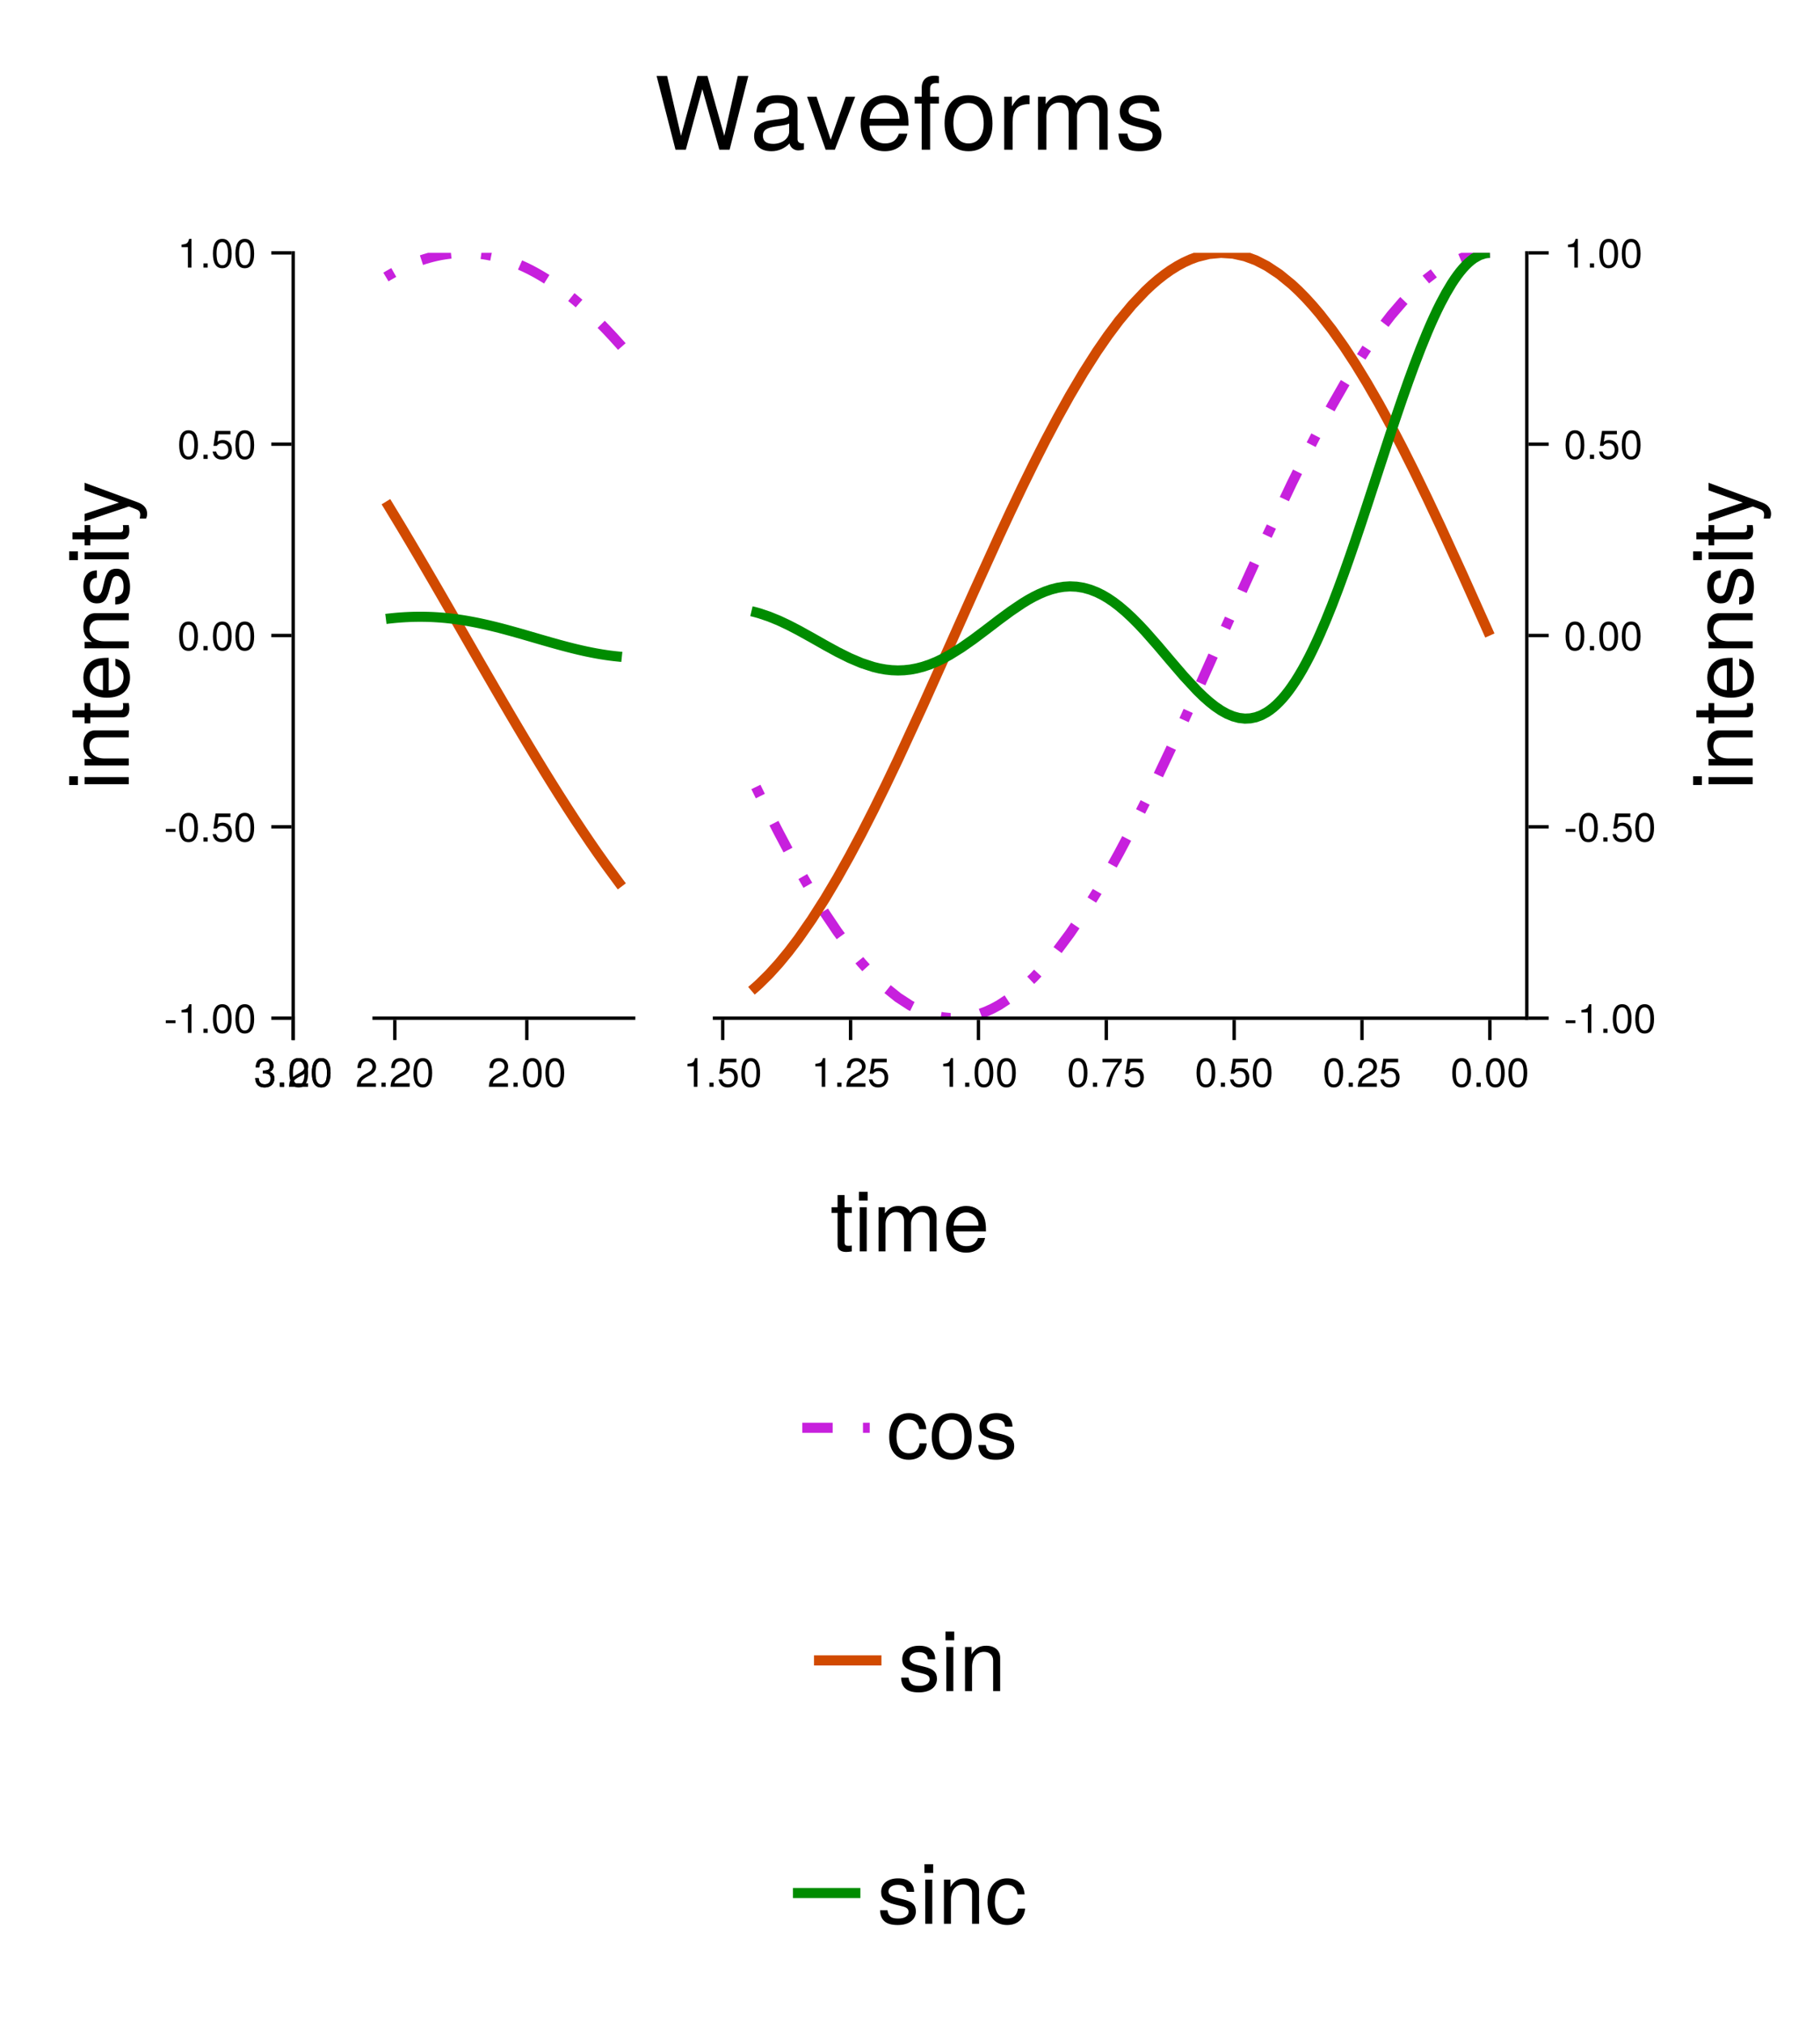 <?xml version="1.0" encoding="UTF-8"?>
<svg xmlns="http://www.w3.org/2000/svg" xmlns:xlink="http://www.w3.org/1999/xlink" width="540pt" height="600pt" viewBox="0 0 540 600" version="1.1">
<defs>
<g>
<symbol overflow="visible" id="glyph0-0-WZz1bdiT">
<path style="stroke:none;" d="M 0.234 -8.75 C 0.234 -8.75 0.234 0 0.234 0 C 0.234 0 5.641 0 5.641 0 C 5.641 0 5.641 -8.75 5.641 -8.75 C 5.641 -8.75 0.234 -8.75 0.234 -8.75 Z M 0.859 -0.625 C 0.859 -0.625 0.859 -8.125 0.859 -8.125 C 0.859 -8.125 5.016 -8.125 5.016 -8.125 C 5.016 -8.125 5.016 -0.625 5.016 -0.625 C 5.016 -0.625 0.859 -0.625 0.859 -0.625 Z M 0.859 -0.625 "/>
</symbol>
<symbol overflow="visible" id="glyph0-1-WZz1bdiT">
<path style="stroke:none;" d="M 6.078 -2.469 C 6.078 -0.859 4.938 0.188 3.188 0.188 C 1.453 0.188 0.516 -0.672 0.391 -2.562 C 0.391 -2.562 1.438 -2.562 1.438 -2.562 C 1.516 -1.328 2.078 -0.75 3.234 -0.75 C 4.328 -0.75 4.984 -1.391 4.984 -2.453 C 4.984 -3.406 4.391 -3.953 3.234 -3.953 C 3.234 -3.953 2.656 -3.953 2.656 -3.953 C 2.656 -3.953 2.656 -4.844 2.656 -4.844 C 4.344 -4.844 4.734 -5.219 4.734 -6.125 C 4.734 -7.031 4.172 -7.578 3.234 -7.578 C 2.156 -7.578 1.641 -7.016 1.625 -5.766 C 1.625 -5.766 0.562 -5.766 0.562 -5.766 C 0.594 -7.578 1.516 -8.516 3.234 -8.516 C 4.844 -8.516 5.812 -7.625 5.812 -6.172 C 5.812 -5.312 5.422 -4.766 4.625 -4.453 C 5.656 -4.109 6.078 -3.5 6.078 -2.469 Z M 6.078 -2.469 "/>
</symbol>
<symbol overflow="visible" id="glyph0-2-WZz1bdiT">
<path style="stroke:none;" d="M 6.078 -4.094 C 6.078 -1.297 5.094 0.188 3.297 0.188 C 1.469 0.188 0.516 -1.297 0.516 -4.156 C 0.516 -7.016 1.469 -8.516 3.297 -8.516 C 5.141 -8.516 6.078 -7.047 6.078 -4.094 Z M 5 -4.188 C 5 -6.469 4.438 -7.578 3.297 -7.578 C 2.156 -7.578 1.594 -6.484 1.594 -4.156 C 1.594 -1.828 2.156 -0.703 3.281 -0.703 C 4.453 -0.703 5 -1.781 5 -4.188 Z M 5 -4.188 "/>
</symbol>
<symbol overflow="visible" id="glyph0-3-WZz1bdiT">
<path style="stroke:none;" d="M 6.125 -6.016 C 6.125 -4.969 5.516 -4.078 4.328 -3.438 C 4.328 -3.438 3.125 -2.797 3.125 -2.797 C 2.094 -2.188 1.703 -1.734 1.594 -1.047 C 1.594 -1.047 6.078 -1.047 6.078 -1.047 C 6.078 -1.047 6.078 0 6.078 0 C 6.078 0 0.406 0 0.406 0 C 0.5 -1.875 1.016 -2.672 2.797 -3.688 C 2.797 -3.688 3.906 -4.312 3.906 -4.312 C 4.656 -4.734 5.047 -5.312 5.047 -5.984 C 5.047 -6.906 4.328 -7.578 3.375 -7.578 C 2.328 -7.578 1.734 -6.984 1.656 -5.562 C 1.656 -5.562 0.594 -5.562 0.594 -5.562 C 0.656 -7.625 1.672 -8.516 3.406 -8.516 C 5.016 -8.516 6.125 -7.453 6.125 -6.016 Z M 6.125 -6.016 "/>
</symbol>
<symbol overflow="visible" id="glyph0-4-WZz1bdiT">
<path style="stroke:none;" d="M 3.406 -2.875 C 3.406 -2.875 0.547 -2.875 0.547 -2.875 C 0.547 -2.875 0.547 -3.75 0.547 -3.75 C 0.547 -3.75 3.406 -3.75 3.406 -3.75 C 3.406 -3.75 3.406 -2.875 3.406 -2.875 Z M 3.406 -2.875 "/>
</symbol>
<symbol overflow="visible" id="glyph0-5-WZz1bdiT">
<path style="stroke:none;" d="M 4.156 0 C 4.156 0 3.109 0 3.109 0 C 3.109 0 3.109 -6.062 3.109 -6.062 C 3.109 -6.062 1.219 -6.062 1.219 -6.062 C 1.219 -6.062 1.219 -6.812 1.219 -6.812 C 2.859 -7.016 3.094 -7.203 3.469 -8.516 C 3.469 -8.516 4.156 -8.516 4.156 -8.516 C 4.156 -8.516 4.156 0 4.156 0 Z M 4.156 0 "/>
</symbol>
<symbol overflow="visible" id="glyph0-6-WZz1bdiT">
<path style="stroke:none;" d="M 2.297 0 C 2.297 0 1.047 0 1.047 0 C 1.047 0 1.047 -1.25 1.047 -1.25 C 1.047 -1.25 2.297 -1.25 2.297 -1.25 C 2.297 -1.25 2.297 0 2.297 0 Z M 2.297 0 "/>
</symbol>
<symbol overflow="visible" id="glyph0-7-WZz1bdiT">
<path style="stroke:none;" d="M 6.156 -2.812 C 6.156 -1.016 4.953 0.188 3.234 0.188 C 1.734 0.188 0.766 -0.484 0.422 -2.188 C 0.422 -2.188 1.469 -2.188 1.469 -2.188 C 1.734 -1.219 2.297 -0.75 3.219 -0.75 C 4.375 -0.75 5.078 -1.453 5.078 -2.672 C 5.078 -3.938 4.359 -4.672 3.219 -4.672 C 2.562 -4.672 2.141 -4.469 1.656 -3.875 C 1.656 -3.875 0.688 -3.875 0.688 -3.875 C 0.688 -3.875 1.312 -8.328 1.312 -8.328 C 1.312 -8.328 5.719 -8.328 5.719 -8.328 C 5.719 -8.328 5.719 -7.281 5.719 -7.281 C 5.719 -7.281 2.172 -7.281 2.172 -7.281 C 2.172 -7.281 1.844 -5.094 1.844 -5.094 C 2.328 -5.453 2.812 -5.609 3.406 -5.609 C 5.047 -5.609 6.156 -4.5 6.156 -2.812 Z M 6.156 -2.812 "/>
</symbol>
<symbol overflow="visible" id="glyph0-8-WZz1bdiT">
<path style="stroke:none;" d="M 6.234 -7.438 C 4.453 -5.312 3.25 -2.75 2.781 0 C 2.781 0 1.656 0 1.656 0 C 2.25 -2.656 3.453 -5.141 5.141 -7.281 C 5.141 -7.281 0.547 -7.281 0.547 -7.281 C 0.547 -7.281 0.547 -8.328 0.547 -8.328 C 0.547 -8.328 6.234 -8.328 6.234 -8.328 C 6.234 -8.328 6.234 -7.438 6.234 -7.438 Z M 6.234 -7.438 "/>
</symbol>
<symbol overflow="visible" id="glyph1-0-WZz1bdiT">
<path style="stroke:none;" d="M 0.234 -8.75 C 0.234 -8.75 0.234 0 0.234 0 C 0.234 0 5.641 0 5.641 0 C 5.641 0 5.641 -8.75 5.641 -8.75 C 5.641 -8.75 0.234 -8.75 0.234 -8.75 Z M 0.859 -0.625 C 0.859 -0.625 0.859 -8.125 0.859 -8.125 C 0.859 -8.125 5.016 -8.125 5.016 -8.125 C 5.016 -8.125 5.016 -0.625 5.016 -0.625 C 5.016 -0.625 0.859 -0.625 0.859 -0.625 Z M 0.859 -0.625 "/>
</symbol>
<symbol overflow="visible" id="glyph1-1-WZz1bdiT">
<path style="stroke:none;" d="M 2.297 0 C 2.297 0 1.047 0 1.047 0 C 1.047 0 1.047 -1.25 1.047 -1.25 C 1.047 -1.25 2.297 -1.25 2.297 -1.25 C 2.297 -1.25 2.297 0 2.297 0 Z M 2.297 0 "/>
</symbol>
<symbol overflow="visible" id="glyph1-2-WZz1bdiT">
<path style="stroke:none;" d="M 6.125 -6.016 C 6.125 -4.969 5.516 -4.078 4.328 -3.438 C 4.328 -3.438 3.125 -2.797 3.125 -2.797 C 2.094 -2.188 1.703 -1.734 1.594 -1.047 C 1.594 -1.047 6.078 -1.047 6.078 -1.047 C 6.078 -1.047 6.078 0 6.078 0 C 6.078 0 0.406 0 0.406 0 C 0.5 -1.875 1.016 -2.672 2.797 -3.688 C 2.797 -3.688 3.906 -4.312 3.906 -4.312 C 4.656 -4.734 5.047 -5.312 5.047 -5.984 C 5.047 -6.906 4.328 -7.578 3.375 -7.578 C 2.328 -7.578 1.734 -6.984 1.656 -5.562 C 1.656 -5.562 0.594 -5.562 0.594 -5.562 C 0.656 -7.625 1.672 -8.516 3.406 -8.516 C 5.016 -8.516 6.125 -7.453 6.125 -6.016 Z M 6.125 -6.016 "/>
</symbol>
<symbol overflow="visible" id="glyph2-0-WZz1bdiT">
<path style="stroke:none;" d="M -18.219 -0.5 C -18.219 -0.5 0 -0.5 0 -0.5 C 0 -0.5 0 -11.75 0 -11.75 C 0 -11.75 -18.219 -11.75 -18.219 -11.75 C -18.219 -11.75 -18.219 -0.5 -18.219 -0.5 Z M -1.297 -1.797 C -1.297 -1.797 -16.922 -1.797 -16.922 -1.797 C -16.922 -1.797 -16.922 -10.453 -16.922 -10.453 C -16.922 -10.453 -1.297 -10.453 -1.297 -10.453 C -1.297 -10.453 -1.297 -1.797 -1.297 -1.797 Z M -1.297 -1.797 "/>
</symbol>
<symbol overflow="visible" id="glyph2-1-WZz1bdiT">
<path style="stroke:none;" d="M 0 -3.828 C 0 -3.828 0 -1.75 0 -1.75 C 0 -1.75 -13.094 -1.75 -13.094 -1.75 C -13.094 -1.75 -13.094 -3.828 -13.094 -3.828 C -13.094 -3.828 0 -3.828 0 -3.828 Z M -15.078 -4.094 C -15.078 -4.094 -15.078 -1.5 -15.078 -1.5 C -15.078 -1.5 -17.672 -1.5 -17.672 -1.5 C -17.672 -1.5 -17.672 -4.094 -17.672 -4.094 C -17.672 -4.094 -15.078 -4.094 -15.078 -4.094 Z M -15.078 -4.094 "/>
</symbol>
<symbol overflow="visible" id="glyph2-2-WZz1bdiT">
<path style="stroke:none;" d="M 0 -12.172 C 0 -12.172 0 -10.094 0 -10.094 C 0 -10.094 -9.078 -10.094 -9.078 -10.094 C -10.656 -10.094 -11.656 -9.047 -11.656 -7.406 C -11.656 -5.281 -9.906 -3.828 -7.219 -3.828 C -7.219 -3.828 0 -3.828 0 -3.828 C 0 -3.828 0 -1.75 0 -1.75 C 0 -1.75 -13.094 -1.75 -13.094 -1.75 C -13.094 -1.75 -13.094 -3.672 -13.094 -3.672 C -13.094 -3.672 -10.906 -3.672 -10.906 -3.672 C -12.719 -4.828 -13.469 -6.078 -13.469 -8.031 C -13.469 -10.547 -12.078 -12.172 -9.906 -12.172 C -9.906 -12.172 0 -12.172 0 -12.172 Z M 0 -12.172 "/>
</symbol>
<symbol overflow="visible" id="glyph2-3-WZz1bdiT">
<path style="stroke:none;" d="M 0 -6.344 C 0.125 -5.656 0.172 -5.156 0.172 -4.656 C 0.172 -3.031 -0.578 -2.125 -1.906 -2.125 C -1.906 -2.125 -11.406 -2.125 -11.406 -2.125 C -11.406 -2.125 -11.406 -0.344 -11.406 -0.344 C -11.406 -0.344 -13.094 -0.344 -13.094 -0.344 C -13.094 -0.344 -13.094 -2.125 -13.094 -2.125 C -13.094 -2.125 -16.703 -2.125 -16.703 -2.125 C -16.703 -2.125 -16.703 -4.203 -16.703 -4.203 C -16.703 -4.203 -13.094 -4.203 -13.094 -4.203 C -13.094 -4.203 -13.094 -6.344 -13.094 -6.344 C -13.094 -6.344 -11.406 -6.344 -11.406 -6.344 C -11.406 -6.344 -11.406 -4.203 -11.406 -4.203 C -11.406 -4.203 -2.828 -4.203 -2.828 -4.203 C -1.906 -4.203 -1.656 -4.453 -1.656 -5.344 C -1.656 -5.75 -1.672 -6.078 -1.75 -6.344 C -1.75 -6.344 0 -6.344 0 -6.344 Z M 0 -6.344 "/>
</symbol>
<symbol overflow="visible" id="glyph2-4-WZz1bdiT">
<path style="stroke:none;" d="M -13.094 -11.953 C -13.094 -11.953 2.75 -6.125 2.75 -6.125 C 4.625 -5.422 5.453 -4.219 5.453 -2.75 C 5.453 -2.203 5.344 -1.781 5.125 -1.344 C 5.125 -1.344 3.25 -1.344 3.25 -1.344 C 3.344 -1.797 3.406 -2.156 3.406 -2.453 C 3.406 -3.344 3.047 -3.781 2.125 -4.125 C 2.125 -4.125 0.047 -4.922 0.047 -4.922 C 0.047 -4.922 -13.094 -0.5 -13.094 -0.5 C -13.094 -0.5 -13.094 -2.719 -13.094 -2.719 C -13.094 -2.719 -2.906 -6.078 -2.906 -6.078 C -2.906 -6.078 -13.094 -9.703 -13.094 -9.703 C -13.094 -9.703 -13.094 -11.953 -13.094 -11.953 Z M -13.094 -11.953 "/>
</symbol>
<symbol overflow="visible" id="glyph3-0-WZz1bdiT">
<path style="stroke:none;" d="M -18.219 -0.5 C -18.219 -0.5 0 -0.5 0 -0.5 C 0 -0.5 0 -11.75 0 -11.75 C 0 -11.75 -18.219 -11.75 -18.219 -11.75 C -18.219 -11.75 -18.219 -0.5 -18.219 -0.5 Z M -1.297 -1.797 C -1.297 -1.797 -16.922 -1.797 -16.922 -1.797 C -16.922 -1.797 -16.922 -10.453 -16.922 -10.453 C -16.922 -10.453 -1.297 -10.453 -1.297 -10.453 C -1.297 -10.453 -1.297 -1.797 -1.297 -1.797 Z M -1.297 -1.797 "/>
</symbol>
<symbol overflow="visible" id="glyph3-1-WZz1bdiT">
<path style="stroke:none;" d="M -5.953 -12.828 C -5.953 -12.828 -5.953 -3.172 -5.953 -3.172 C -2.953 -3.219 -1.547 -4.844 -1.547 -7.031 C -1.547 -8.703 -2.25 -9.875 -3.969 -10.453 C -3.969 -10.453 -3.969 -12.547 -3.969 -12.547 C -1.328 -12.031 0.375 -9.953 0.375 -6.953 C 0.375 -3.281 -2.172 -1 -6.469 -1 C -10.781 -1 -13.469 -3.344 -13.469 -7 C -13.469 -9.453 -12.172 -11.453 -10.031 -12.297 C -9.047 -12.672 -7.844 -12.828 -5.953 -12.828 Z M -7.797 -10.594 C -9.844 -10.594 -11.547 -9.031 -11.547 -6.969 C -11.547 -4.875 -9.969 -3.406 -7.656 -3.219 C -7.656 -3.219 -7.656 -10.578 -7.656 -10.578 C -7.703 -10.594 -7.797 -10.594 -7.797 -10.594 Z M -7.797 -10.594 "/>
</symbol>
<symbol overflow="visible" id="glyph4-0-WZz1bdiT">
<path style="stroke:none;" d="M -18.219 -0.5 C -18.219 -0.5 0 -0.5 0 -0.5 C 0 -0.5 0 -11.75 0 -11.75 C 0 -11.75 -18.219 -11.75 -18.219 -11.75 C -18.219 -11.75 -18.219 -0.5 -18.219 -0.5 Z M -1.297 -1.797 C -1.297 -1.797 -16.922 -1.797 -16.922 -1.797 C -16.922 -1.797 -16.922 -10.453 -16.922 -10.453 C -16.922 -10.453 -1.297 -10.453 -1.297 -10.453 C -1.297 -10.453 -1.297 -1.797 -1.297 -1.797 Z M -1.297 -1.797 "/>
</symbol>
<symbol overflow="visible" id="glyph4-1-WZz1bdiT">
<path style="stroke:none;" d="M 0 -12.172 C 0 -12.172 0 -10.094 0 -10.094 C 0 -10.094 -9.078 -10.094 -9.078 -10.094 C -10.656 -10.094 -11.656 -9.047 -11.656 -7.406 C -11.656 -5.281 -9.906 -3.828 -7.219 -3.828 C -7.219 -3.828 0 -3.828 0 -3.828 C 0 -3.828 0 -1.75 0 -1.75 C 0 -1.75 -13.094 -1.75 -13.094 -1.75 C -13.094 -1.75 -13.094 -3.672 -13.094 -3.672 C -13.094 -3.672 -10.906 -3.672 -10.906 -3.672 C -12.719 -4.828 -13.469 -6.078 -13.469 -8.031 C -13.469 -10.547 -12.078 -12.172 -9.906 -12.172 C -9.906 -12.172 0 -12.172 0 -12.172 Z M 0 -12.172 "/>
</symbol>
<symbol overflow="visible" id="glyph4-2-WZz1bdiT">
<path style="stroke:none;" d="M -3.672 -11.469 C -1.156 -11.469 0.375 -9.375 0.375 -6.078 C 0.375 -2.656 -0.969 -0.953 -4 -0.844 C -4 -0.844 -4 -3.047 -4 -3.047 C -2 -3.328 -1.547 -4.375 -1.547 -6.25 C -1.547 -8.078 -2.281 -9.297 -3.5 -9.297 C -4.453 -9.297 -4.875 -8.719 -5.219 -7.281 C -5.219 -7.281 -5.703 -5.328 -5.703 -5.328 C -6.453 -2.219 -7.422 -1.172 -9.469 -1.172 C -11.906 -1.172 -13.469 -3.156 -13.469 -6.203 C -13.469 -9.219 -12.031 -10.922 -9.453 -10.953 C -9.453 -10.953 -9.453 -8.75 -9.453 -8.75 C -10.828 -8.703 -11.547 -7.797 -11.547 -6.125 C -11.547 -4.422 -10.781 -3.344 -9.578 -3.344 C -8.656 -3.344 -8.094 -4.078 -7.703 -5.781 C -7.703 -5.781 -7.219 -7.781 -7.219 -7.781 C -6.594 -10.375 -5.625 -11.469 -3.672 -11.469 Z M -3.672 -11.469 "/>
</symbol>
<symbol overflow="visible" id="glyph5-0-WZz1bdiT">
<path style="stroke:none;" d="M -18.219 -0.5 C -18.219 -0.5 0 -0.5 0 -0.5 C 0 -0.5 0 -11.75 0 -11.75 C 0 -11.75 -18.219 -11.75 -18.219 -11.75 C -18.219 -11.75 -18.219 -0.5 -18.219 -0.5 Z M -1.297 -1.797 C -1.297 -1.797 -16.922 -1.797 -16.922 -1.797 C -16.922 -1.797 -16.922 -10.453 -16.922 -10.453 C -16.922 -10.453 -1.297 -10.453 -1.297 -10.453 C -1.297 -10.453 -1.297 -1.797 -1.297 -1.797 Z M -1.297 -1.797 "/>
</symbol>
<symbol overflow="visible" id="glyph5-1-WZz1bdiT">
<path style="stroke:none;" d="M 0 -6.344 C 0.125 -5.656 0.172 -5.156 0.172 -4.656 C 0.172 -3.031 -0.578 -2.125 -1.906 -2.125 C -1.906 -2.125 -11.406 -2.125 -11.406 -2.125 C -11.406 -2.125 -11.406 -0.344 -11.406 -0.344 C -11.406 -0.344 -13.094 -0.344 -13.094 -0.344 C -13.094 -0.344 -13.094 -2.125 -13.094 -2.125 C -13.094 -2.125 -16.703 -2.125 -16.703 -2.125 C -16.703 -2.125 -16.703 -4.203 -16.703 -4.203 C -16.703 -4.203 -13.094 -4.203 -13.094 -4.203 C -13.094 -4.203 -13.094 -6.344 -13.094 -6.344 C -13.094 -6.344 -11.406 -6.344 -11.406 -6.344 C -11.406 -6.344 -11.406 -4.203 -11.406 -4.203 C -11.406 -4.203 -2.828 -4.203 -2.828 -4.203 C -1.906 -4.203 -1.656 -4.453 -1.656 -5.344 C -1.656 -5.75 -1.672 -6.078 -1.75 -6.344 C -1.75 -6.344 0 -6.344 0 -6.344 Z M 0 -6.344 "/>
</symbol>
<symbol overflow="visible" id="glyph6-0-WZz1bdiT">
<path style="stroke:none;" d="M 0.234 -8.75 C 0.234 -8.75 0.234 0 0.234 0 C 0.234 0 5.641 0 5.641 0 C 5.641 0 5.641 -8.75 5.641 -8.75 C 5.641 -8.75 0.234 -8.75 0.234 -8.75 Z M 0.859 -0.625 C 0.859 -0.625 0.859 -8.125 0.859 -8.125 C 0.859 -8.125 5.016 -8.125 5.016 -8.125 C 5.016 -8.125 5.016 -0.625 5.016 -0.625 C 5.016 -0.625 0.859 -0.625 0.859 -0.625 Z M 0.859 -0.625 "/>
</symbol>
<symbol overflow="visible" id="glyph6-1-WZz1bdiT">
<path style="stroke:none;" d="M 6.078 -4.094 C 6.078 -1.297 5.094 0.188 3.297 0.188 C 1.469 0.188 0.516 -1.297 0.516 -4.156 C 0.516 -7.016 1.469 -8.516 3.297 -8.516 C 5.141 -8.516 6.078 -7.047 6.078 -4.094 Z M 5 -4.188 C 5 -6.469 4.438 -7.578 3.297 -7.578 C 2.156 -7.578 1.594 -6.484 1.594 -4.156 C 1.594 -1.828 2.156 -0.703 3.281 -0.703 C 4.453 -0.703 5 -1.781 5 -4.188 Z M 5 -4.188 "/>
</symbol>
<symbol overflow="visible" id="glyph7-0-WZz1bdiT">
<path style="stroke:none;" d="M 0.234 -8.75 C 0.234 -8.75 0.234 0 0.234 0 C 0.234 0 5.641 0 5.641 0 C 5.641 0 5.641 -8.75 5.641 -8.75 C 5.641 -8.75 0.234 -8.75 0.234 -8.75 Z M 0.859 -0.625 C 0.859 -0.625 0.859 -8.125 0.859 -8.125 C 0.859 -8.125 5.016 -8.125 5.016 -8.125 C 5.016 -8.125 5.016 -0.625 5.016 -0.625 C 5.016 -0.625 0.859 -0.625 0.859 -0.625 Z M 0.859 -0.625 "/>
</symbol>
<symbol overflow="visible" id="glyph7-1-WZz1bdiT">
<path style="stroke:none;" d="M 3.406 -2.875 C 3.406 -2.875 0.547 -2.875 0.547 -2.875 C 0.547 -2.875 0.547 -3.75 0.547 -3.75 C 0.547 -3.75 3.406 -3.75 3.406 -3.75 C 3.406 -3.75 3.406 -2.875 3.406 -2.875 Z M 3.406 -2.875 "/>
</symbol>
<symbol overflow="visible" id="glyph7-2-WZz1bdiT">
<path style="stroke:none;" d="M 6.078 -4.094 C 6.078 -1.297 5.094 0.188 3.297 0.188 C 1.469 0.188 0.516 -1.297 0.516 -4.156 C 0.516 -7.016 1.469 -8.516 3.297 -8.516 C 5.141 -8.516 6.078 -7.047 6.078 -4.094 Z M 5 -4.188 C 5 -6.469 4.438 -7.578 3.297 -7.578 C 2.156 -7.578 1.594 -6.484 1.594 -4.156 C 1.594 -1.828 2.156 -0.703 3.281 -0.703 C 4.453 -0.703 5 -1.781 5 -4.188 Z M 5 -4.188 "/>
</symbol>
<symbol overflow="visible" id="glyph7-3-WZz1bdiT">
<path style="stroke:none;" d="M 2.297 0 C 2.297 0 1.047 0 1.047 0 C 1.047 0 1.047 -1.25 1.047 -1.25 C 1.047 -1.25 2.297 -1.25 2.297 -1.25 C 2.297 -1.25 2.297 0 2.297 0 Z M 2.297 0 "/>
</symbol>
<symbol overflow="visible" id="glyph7-4-WZz1bdiT">
<path style="stroke:none;" d="M 6.156 -2.812 C 6.156 -1.016 4.953 0.188 3.234 0.188 C 1.734 0.188 0.766 -0.484 0.422 -2.188 C 0.422 -2.188 1.469 -2.188 1.469 -2.188 C 1.734 -1.219 2.297 -0.75 3.219 -0.75 C 4.375 -0.75 5.078 -1.453 5.078 -2.672 C 5.078 -3.938 4.359 -4.672 3.219 -4.672 C 2.562 -4.672 2.141 -4.469 1.656 -3.875 C 1.656 -3.875 0.688 -3.875 0.688 -3.875 C 0.688 -3.875 1.312 -8.328 1.312 -8.328 C 1.312 -8.328 5.719 -8.328 5.719 -8.328 C 5.719 -8.328 5.719 -7.281 5.719 -7.281 C 5.719 -7.281 2.172 -7.281 2.172 -7.281 C 2.172 -7.281 1.844 -5.094 1.844 -5.094 C 2.328 -5.453 2.812 -5.609 3.406 -5.609 C 5.047 -5.609 6.156 -4.5 6.156 -2.812 Z M 6.156 -2.812 "/>
</symbol>
<symbol overflow="visible" id="glyph8-0-WZz1bdiT">
<path style="stroke:none;" d="M 0.234 -8.75 C 0.234 -8.75 0.234 0 0.234 0 C 0.234 0 5.641 0 5.641 0 C 5.641 0 5.641 -8.75 5.641 -8.75 C 5.641 -8.75 0.234 -8.75 0.234 -8.75 Z M 0.859 -0.625 C 0.859 -0.625 0.859 -8.125 0.859 -8.125 C 0.859 -8.125 5.016 -8.125 5.016 -8.125 C 5.016 -8.125 5.016 -0.625 5.016 -0.625 C 5.016 -0.625 0.859 -0.625 0.859 -0.625 Z M 0.859 -0.625 "/>
</symbol>
<symbol overflow="visible" id="glyph8-1-WZz1bdiT">
<path style="stroke:none;" d="M 6.156 -2.812 C 6.156 -1.016 4.953 0.188 3.234 0.188 C 1.734 0.188 0.766 -0.484 0.422 -2.188 C 0.422 -2.188 1.469 -2.188 1.469 -2.188 C 1.734 -1.219 2.297 -0.75 3.219 -0.75 C 4.375 -0.75 5.078 -1.453 5.078 -2.672 C 5.078 -3.938 4.359 -4.672 3.219 -4.672 C 2.562 -4.672 2.141 -4.469 1.656 -3.875 C 1.656 -3.875 0.688 -3.875 0.688 -3.875 C 0.688 -3.875 1.312 -8.328 1.312 -8.328 C 1.312 -8.328 5.719 -8.328 5.719 -8.328 C 5.719 -8.328 5.719 -7.281 5.719 -7.281 C 5.719 -7.281 2.172 -7.281 2.172 -7.281 C 2.172 -7.281 1.844 -5.094 1.844 -5.094 C 2.328 -5.453 2.812 -5.609 3.406 -5.609 C 5.047 -5.609 6.156 -4.5 6.156 -2.812 Z M 6.156 -2.812 "/>
</symbol>
<symbol overflow="visible" id="glyph8-2-WZz1bdiT">
<path style="stroke:none;" d="M 6.078 -4.094 C 6.078 -1.297 5.094 0.188 3.297 0.188 C 1.469 0.188 0.516 -1.297 0.516 -4.156 C 0.516 -7.016 1.469 -8.516 3.297 -8.516 C 5.141 -8.516 6.078 -7.047 6.078 -4.094 Z M 5 -4.188 C 5 -6.469 4.438 -7.578 3.297 -7.578 C 2.156 -7.578 1.594 -6.484 1.594 -4.156 C 1.594 -1.828 2.156 -0.703 3.281 -0.703 C 4.453 -0.703 5 -1.781 5 -4.188 Z M 5 -4.188 "/>
</symbol>
<symbol overflow="visible" id="glyph9-0-WZz1bdiT">
<path style="stroke:none;" d="M 0.234 -8.75 C 0.234 -8.75 0.234 0 0.234 0 C 0.234 0 5.641 0 5.641 0 C 5.641 0 5.641 -8.75 5.641 -8.75 C 5.641 -8.75 0.234 -8.75 0.234 -8.75 Z M 0.859 -0.625 C 0.859 -0.625 0.859 -8.125 0.859 -8.125 C 0.859 -8.125 5.016 -8.125 5.016 -8.125 C 5.016 -8.125 5.016 -0.625 5.016 -0.625 C 5.016 -0.625 0.859 -0.625 0.859 -0.625 Z M 0.859 -0.625 "/>
</symbol>
<symbol overflow="visible" id="glyph9-1-WZz1bdiT">
<path style="stroke:none;" d="M 6.078 -4.094 C 6.078 -1.297 5.094 0.188 3.297 0.188 C 1.469 0.188 0.516 -1.297 0.516 -4.156 C 0.516 -7.016 1.469 -8.516 3.297 -8.516 C 5.141 -8.516 6.078 -7.047 6.078 -4.094 Z M 5 -4.188 C 5 -6.469 4.438 -7.578 3.297 -7.578 C 2.156 -7.578 1.594 -6.484 1.594 -4.156 C 1.594 -1.828 2.156 -0.703 3.281 -0.703 C 4.453 -0.703 5 -1.781 5 -4.188 Z M 5 -4.188 "/>
</symbol>
<symbol overflow="visible" id="glyph10-0-WZz1bdiT">
<path style="stroke:none;" d="M 0.234 -8.75 C 0.234 -8.75 0.234 0 0.234 0 C 0.234 0 5.641 0 5.641 0 C 5.641 0 5.641 -8.75 5.641 -8.75 C 5.641 -8.75 0.234 -8.75 0.234 -8.75 Z M 0.859 -0.625 C 0.859 -0.625 0.859 -8.125 0.859 -8.125 C 0.859 -8.125 5.016 -8.125 5.016 -8.125 C 5.016 -8.125 5.016 -0.625 5.016 -0.625 C 5.016 -0.625 0.859 -0.625 0.859 -0.625 Z M 0.859 -0.625 "/>
</symbol>
<symbol overflow="visible" id="glyph10-1-WZz1bdiT">
<path style="stroke:none;" d="M 6.078 -4.094 C 6.078 -1.297 5.094 0.188 3.297 0.188 C 1.469 0.188 0.516 -1.297 0.516 -4.156 C 0.516 -7.016 1.469 -8.516 3.297 -8.516 C 5.141 -8.516 6.078 -7.047 6.078 -4.094 Z M 5 -4.188 C 5 -6.469 4.438 -7.578 3.297 -7.578 C 2.156 -7.578 1.594 -6.484 1.594 -4.156 C 1.594 -1.828 2.156 -0.703 3.281 -0.703 C 4.453 -0.703 5 -1.781 5 -4.188 Z M 5 -4.188 "/>
</symbol>
<symbol overflow="visible" id="glyph10-2-WZz1bdiT">
<path style="stroke:none;" d="M 4.156 0 C 4.156 0 3.109 0 3.109 0 C 3.109 0 3.109 -6.062 3.109 -6.062 C 3.109 -6.062 1.219 -6.062 1.219 -6.062 C 1.219 -6.062 1.219 -6.812 1.219 -6.812 C 2.859 -7.016 3.094 -7.203 3.469 -8.516 C 3.469 -8.516 4.156 -8.516 4.156 -8.516 C 4.156 -8.516 4.156 0 4.156 0 Z M 4.156 0 "/>
</symbol>
<symbol overflow="visible" id="glyph11-0-WZz1bdiT">
<path style="stroke:none;" d="M 0.234 -8.75 C 0.234 -8.75 0.234 0 0.234 0 C 0.234 0 5.641 0 5.641 0 C 5.641 0 5.641 -8.75 5.641 -8.75 C 5.641 -8.75 0.234 -8.75 0.234 -8.75 Z M 0.859 -0.625 C 0.859 -0.625 0.859 -8.125 0.859 -8.125 C 0.859 -8.125 5.016 -8.125 5.016 -8.125 C 5.016 -8.125 5.016 -0.625 5.016 -0.625 C 5.016 -0.625 0.859 -0.625 0.859 -0.625 Z M 0.859 -0.625 "/>
</symbol>
<symbol overflow="visible" id="glyph11-1-WZz1bdiT">
<path style="stroke:none;" d="M 2.297 0 C 2.297 0 1.047 0 1.047 0 C 1.047 0 1.047 -1.25 1.047 -1.25 C 1.047 -1.25 2.297 -1.25 2.297 -1.25 C 2.297 -1.25 2.297 0 2.297 0 Z M 2.297 0 "/>
</symbol>
<symbol overflow="visible" id="glyph11-2-WZz1bdiT">
<path style="stroke:none;" d="M 6.078 -4.094 C 6.078 -1.297 5.094 0.188 3.297 0.188 C 1.469 0.188 0.516 -1.297 0.516 -4.156 C 0.516 -7.016 1.469 -8.516 3.297 -8.516 C 5.141 -8.516 6.078 -7.047 6.078 -4.094 Z M 5 -4.188 C 5 -6.469 4.438 -7.578 3.297 -7.578 C 2.156 -7.578 1.594 -6.484 1.594 -4.156 C 1.594 -1.828 2.156 -0.703 3.281 -0.703 C 4.453 -0.703 5 -1.781 5 -4.188 Z M 5 -4.188 "/>
</symbol>
<symbol overflow="visible" id="glyph11-3-WZz1bdiT">
<path style="stroke:none;" d="M 6.156 -2.812 C 6.156 -1.016 4.953 0.188 3.234 0.188 C 1.734 0.188 0.766 -0.484 0.422 -2.188 C 0.422 -2.188 1.469 -2.188 1.469 -2.188 C 1.734 -1.219 2.297 -0.75 3.219 -0.75 C 4.375 -0.75 5.078 -1.453 5.078 -2.672 C 5.078 -3.938 4.359 -4.672 3.219 -4.672 C 2.562 -4.672 2.141 -4.469 1.656 -3.875 C 1.656 -3.875 0.688 -3.875 0.688 -3.875 C 0.688 -3.875 1.312 -8.328 1.312 -8.328 C 1.312 -8.328 5.719 -8.328 5.719 -8.328 C 5.719 -8.328 5.719 -7.281 5.719 -7.281 C 5.719 -7.281 2.172 -7.281 2.172 -7.281 C 2.172 -7.281 1.844 -5.094 1.844 -5.094 C 2.328 -5.453 2.812 -5.609 3.406 -5.609 C 5.047 -5.609 6.156 -4.5 6.156 -2.812 Z M 6.156 -2.812 "/>
</symbol>
<symbol overflow="visible" id="glyph11-4-WZz1bdiT">
<path style="stroke:none;" d="M 4.156 0 C 4.156 0 3.109 0 3.109 0 C 3.109 0 3.109 -6.062 3.109 -6.062 C 3.109 -6.062 1.219 -6.062 1.219 -6.062 C 1.219 -6.062 1.219 -6.812 1.219 -6.812 C 2.859 -7.016 3.094 -7.203 3.469 -8.516 C 3.469 -8.516 4.156 -8.516 4.156 -8.516 C 4.156 -8.516 4.156 0 4.156 0 Z M 4.156 0 "/>
</symbol>
<symbol overflow="visible" id="glyph12-0-WZz1bdiT">
<path style="stroke:none;" d="M 0.234 -8.75 C 0.234 -8.75 0.234 0 0.234 0 C 0.234 0 5.641 0 5.641 0 C 5.641 0 5.641 -8.75 5.641 -8.75 C 5.641 -8.75 0.234 -8.75 0.234 -8.75 Z M 0.859 -0.625 C 0.859 -0.625 0.859 -8.125 0.859 -8.125 C 0.859 -8.125 5.016 -8.125 5.016 -8.125 C 5.016 -8.125 5.016 -0.625 5.016 -0.625 C 5.016 -0.625 0.859 -0.625 0.859 -0.625 Z M 0.859 -0.625 "/>
</symbol>
<symbol overflow="visible" id="glyph12-1-WZz1bdiT">
<path style="stroke:none;" d="M 6.156 -2.812 C 6.156 -1.016 4.953 0.188 3.234 0.188 C 1.734 0.188 0.766 -0.484 0.422 -2.188 C 0.422 -2.188 1.469 -2.188 1.469 -2.188 C 1.734 -1.219 2.297 -0.75 3.219 -0.75 C 4.375 -0.75 5.078 -1.453 5.078 -2.672 C 5.078 -3.938 4.359 -4.672 3.219 -4.672 C 2.562 -4.672 2.141 -4.469 1.656 -3.875 C 1.656 -3.875 0.688 -3.875 0.688 -3.875 C 0.688 -3.875 1.312 -8.328 1.312 -8.328 C 1.312 -8.328 5.719 -8.328 5.719 -8.328 C 5.719 -8.328 5.719 -7.281 5.719 -7.281 C 5.719 -7.281 2.172 -7.281 2.172 -7.281 C 2.172 -7.281 1.844 -5.094 1.844 -5.094 C 2.328 -5.453 2.812 -5.609 3.406 -5.609 C 5.047 -5.609 6.156 -4.5 6.156 -2.812 Z M 6.156 -2.812 "/>
</symbol>
<symbol overflow="visible" id="glyph12-2-WZz1bdiT">
<path style="stroke:none;" d="M 6.078 -4.094 C 6.078 -1.297 5.094 0.188 3.297 0.188 C 1.469 0.188 0.516 -1.297 0.516 -4.156 C 0.516 -7.016 1.469 -8.516 3.297 -8.516 C 5.141 -8.516 6.078 -7.047 6.078 -4.094 Z M 5 -4.188 C 5 -6.469 4.438 -7.578 3.297 -7.578 C 2.156 -7.578 1.594 -6.484 1.594 -4.156 C 1.594 -1.828 2.156 -0.703 3.281 -0.703 C 4.453 -0.703 5 -1.781 5 -4.188 Z M 5 -4.188 "/>
</symbol>
<symbol overflow="visible" id="glyph13-0-WZz1bdiT">
<path style="stroke:none;" d="M 0.234 -8.75 C 0.234 -8.75 0.234 0 0.234 0 C 0.234 0 5.641 0 5.641 0 C 5.641 0 5.641 -8.75 5.641 -8.75 C 5.641 -8.75 0.234 -8.75 0.234 -8.75 Z M 0.859 -0.625 C 0.859 -0.625 0.859 -8.125 0.859 -8.125 C 0.859 -8.125 5.016 -8.125 5.016 -8.125 C 5.016 -8.125 5.016 -0.625 5.016 -0.625 C 5.016 -0.625 0.859 -0.625 0.859 -0.625 Z M 0.859 -0.625 "/>
</symbol>
<symbol overflow="visible" id="glyph13-1-WZz1bdiT">
<path style="stroke:none;" d="M 6.125 -6.016 C 6.125 -4.969 5.516 -4.078 4.328 -3.438 C 4.328 -3.438 3.125 -2.797 3.125 -2.797 C 2.094 -2.188 1.703 -1.734 1.594 -1.047 C 1.594 -1.047 6.078 -1.047 6.078 -1.047 C 6.078 -1.047 6.078 0 6.078 0 C 6.078 0 0.406 0 0.406 0 C 0.5 -1.875 1.016 -2.672 2.797 -3.688 C 2.797 -3.688 3.906 -4.312 3.906 -4.312 C 4.656 -4.734 5.047 -5.312 5.047 -5.984 C 5.047 -6.906 4.328 -7.578 3.375 -7.578 C 2.328 -7.578 1.734 -6.984 1.656 -5.562 C 1.656 -5.562 0.594 -5.562 0.594 -5.562 C 0.656 -7.625 1.672 -8.516 3.406 -8.516 C 5.016 -8.516 6.125 -7.453 6.125 -6.016 Z M 6.125 -6.016 "/>
</symbol>
<symbol overflow="visible" id="glyph13-2-WZz1bdiT">
<path style="stroke:none;" d="M 2.297 0 C 2.297 0 1.047 0 1.047 0 C 1.047 0 1.047 -1.25 1.047 -1.25 C 1.047 -1.25 2.297 -1.25 2.297 -1.25 C 2.297 -1.25 2.297 0 2.297 0 Z M 2.297 0 "/>
</symbol>
<symbol overflow="visible" id="glyph14-0-WZz1bdiT">
<path style="stroke:none;" d="M 0.234 -8.75 C 0.234 -8.75 0.234 0 0.234 0 C 0.234 0 5.641 0 5.641 0 C 5.641 0 5.641 -8.75 5.641 -8.75 C 5.641 -8.75 0.234 -8.75 0.234 -8.75 Z M 0.859 -0.625 C 0.859 -0.625 0.859 -8.125 0.859 -8.125 C 0.859 -8.125 5.016 -8.125 5.016 -8.125 C 5.016 -8.125 5.016 -0.625 5.016 -0.625 C 5.016 -0.625 0.859 -0.625 0.859 -0.625 Z M 0.859 -0.625 "/>
</symbol>
<symbol overflow="visible" id="glyph14-1-WZz1bdiT">
<path style="stroke:none;" d="M 6.078 -4.094 C 6.078 -1.297 5.094 0.188 3.297 0.188 C 1.469 0.188 0.516 -1.297 0.516 -4.156 C 0.516 -7.016 1.469 -8.516 3.297 -8.516 C 5.141 -8.516 6.078 -7.047 6.078 -4.094 Z M 5 -4.188 C 5 -6.469 4.438 -7.578 3.297 -7.578 C 2.156 -7.578 1.594 -6.484 1.594 -4.156 C 1.594 -1.828 2.156 -0.703 3.281 -0.703 C 4.453 -0.703 5 -1.781 5 -4.188 Z M 5 -4.188 "/>
</symbol>
<symbol overflow="visible" id="glyph15-0-WZz1bdiT">
<path style="stroke:none;" d="M 0.594 -21.875 C 0.594 -21.875 0.594 0 0.594 0 C 0.594 0 14.094 0 14.094 0 C 14.094 0 14.094 -21.875 14.094 -21.875 C 14.094 -21.875 0.594 -21.875 0.594 -21.875 Z M 2.156 -1.562 C 2.156 -1.562 2.156 -20.312 2.156 -20.312 C 2.156 -20.312 12.547 -20.312 12.547 -20.312 C 12.547 -20.312 12.547 -1.562 12.547 -1.562 C 12.547 -1.562 2.156 -1.562 2.156 -1.562 Z M 2.156 -1.562 "/>
</symbol>
<symbol overflow="visible" id="glyph15-1-WZz1bdiT">
<path style="stroke:none;" d="M 27.875 -21.875 C 27.875 -21.875 22.312 0 22.312 0 C 22.312 0 19.266 0 19.266 0 C 19.266 0 14.219 -17.969 14.219 -17.969 C 14.219 -17.969 9.328 0 9.328 0 C 9.328 0 6.266 0 6.266 0 C 6.266 0 0.656 -21.875 0.656 -21.875 C 0.656 -21.875 3.781 -21.875 3.781 -21.875 C 3.781 -21.875 7.891 -4.109 7.891 -4.109 C 7.891 -4.109 12.75 -21.875 12.75 -21.875 C 12.75 -21.875 15.75 -21.875 15.75 -21.875 C 15.75 -21.875 20.734 -4.109 20.734 -4.109 C 20.734 -4.109 24.75 -21.875 24.75 -21.875 C 24.75 -21.875 27.875 -21.875 27.875 -21.875 Z M 27.875 -21.875 "/>
</symbol>
<symbol overflow="visible" id="glyph15-2-WZz1bdiT">
<path style="stroke:none;" d="M 16.047 -0.062 C 15.234 0.156 14.844 0.203 14.344 0.203 C 13.109 0.203 12.031 -0.656 11.766 -1.859 C 10.375 -0.391 8.438 0.453 6.422 0.453 C 3.234 0.453 1.266 -1.234 1.266 -4.078 C 1.266 -6 2.188 -7.406 4.016 -8.156 C 4.984 -8.547 5.516 -8.672 9.062 -9.125 C 11.047 -9.359 11.672 -9.812 11.672 -10.859 C 11.672 -10.859 11.672 -11.516 11.672 -11.516 C 11.672 -13.016 10.406 -13.859 8.156 -13.859 C 5.812 -13.859 4.688 -12.984 4.469 -11.062 C 4.469 -11.062 1.953 -11.062 1.953 -11.062 C 2.094 -14.703 4.438 -16.172 8.25 -16.172 C 12.125 -16.172 14.156 -14.672 14.156 -11.875 C 14.156 -11.875 14.156 -3.125 14.156 -3.125 C 14.156 -2.344 14.641 -1.891 15.516 -1.891 C 15.656 -1.891 15.781 -1.891 16.047 -1.953 C 16.047 -1.953 16.047 -0.062 16.047 -0.062 Z M 11.672 -5.438 C 11.672 -5.438 11.672 -7.766 11.672 -7.766 C 10.828 -7.375 10.297 -7.266 7.656 -6.906 C 4.984 -6.516 3.875 -5.797 3.875 -4.141 C 3.875 -2.438 5.016 -1.734 6.953 -1.734 C 9.391 -1.734 11.672 -3.188 11.672 -5.438 Z M 11.672 -5.438 "/>
</symbol>
<symbol overflow="visible" id="glyph15-3-WZz1bdiT">
<path style="stroke:none;" d="M 14.578 -15.719 C 14.578 -15.719 8.547 0 8.547 0 C 8.547 0 5.812 0 5.812 0 C 5.812 0 0.297 -15.719 0.297 -15.719 C 0.297 -15.719 3.125 -15.719 3.125 -15.719 C 3.125 -15.719 7.312 -2.969 7.312 -2.969 C 7.312 -2.969 11.766 -15.719 11.766 -15.719 C 11.766 -15.719 14.578 -15.719 14.578 -15.719 Z M 14.578 -15.719 "/>
</symbol>
<symbol overflow="visible" id="glyph15-4-WZz1bdiT">
<path style="stroke:none;" d="M 15.391 -7.141 C 15.391 -7.141 3.812 -7.141 3.812 -7.141 C 3.875 -3.547 5.812 -1.859 8.438 -1.859 C 10.438 -1.859 11.844 -2.703 12.547 -4.766 C 12.547 -4.766 15.062 -4.766 15.062 -4.766 C 14.438 -1.594 11.938 0.453 8.344 0.453 C 3.938 0.453 1.203 -2.609 1.203 -7.766 C 1.203 -12.938 4.016 -16.172 8.406 -16.172 C 11.344 -16.172 13.734 -14.609 14.766 -12.031 C 15.203 -10.859 15.391 -9.422 15.391 -7.141 Z M 12.719 -9.359 C 12.719 -11.812 10.828 -13.859 8.375 -13.859 C 5.844 -13.859 4.078 -11.969 3.875 -9.188 C 3.875 -9.188 12.688 -9.188 12.688 -9.188 C 12.719 -9.234 12.719 -9.359 12.719 -9.359 Z M 12.719 -9.359 "/>
</symbol>
<symbol overflow="visible" id="glyph15-5-WZz1bdiT">
<path style="stroke:none;" d="M 7.734 -13.688 C 7.734 -13.688 5.125 -13.688 5.125 -13.688 C 5.125 -13.688 5.125 0 5.125 0 C 5.125 0 2.641 0 2.641 0 C 2.641 0 2.641 -13.688 2.641 -13.688 C 2.641 -13.688 0.547 -13.688 0.547 -13.688 C 0.547 -13.688 0.547 -15.719 0.547 -15.719 C 0.547 -15.719 2.641 -15.719 2.641 -15.719 C 2.641 -15.719 2.641 -18.391 2.641 -18.391 C 2.641 -20.641 4.016 -21.953 6.328 -21.953 C 6.844 -21.953 7.172 -21.938 7.734 -21.812 C 7.734 -21.812 7.734 -19.734 7.734 -19.734 C 7.172 -19.766 7.078 -19.766 6.875 -19.766 C 5.734 -19.766 5.125 -19.234 5.125 -18.188 C 5.125 -18.188 5.125 -15.719 5.125 -15.719 C 5.125 -15.719 7.734 -15.719 7.734 -15.719 C 7.734 -15.719 7.734 -13.688 7.734 -13.688 Z M 7.734 -13.688 "/>
</symbol>
<symbol overflow="visible" id="glyph15-6-WZz1bdiT">
<path style="stroke:none;" d="M 9.625 -13.531 C 5.766 -13.469 4.594 -11.703 4.594 -8.156 C 4.594 -8.156 4.594 0 4.594 0 C 4.594 0 2.094 0 2.094 0 C 2.094 0 2.094 -15.719 2.094 -15.719 C 2.094 -15.719 4.375 -15.719 4.375 -15.719 C 4.375 -15.719 4.375 -12.875 4.375 -12.875 C 5.812 -15.203 7.047 -16.172 8.672 -16.172 C 9 -16.172 9.203 -16.141 9.625 -16.078 C 9.625 -16.078 9.625 -13.531 9.625 -13.531 Z M 9.625 -13.531 "/>
</symbol>
<symbol overflow="visible" id="glyph16-0-WZz1bdiT">
<path style="stroke:none;" d="M 0.594 -21.875 C 0.594 -21.875 0.594 0 0.594 0 C 0.594 0 14.094 0 14.094 0 C 14.094 0 14.094 -21.875 14.094 -21.875 C 14.094 -21.875 0.594 -21.875 0.594 -21.875 Z M 2.156 -1.562 C 2.156 -1.562 2.156 -20.312 2.156 -20.312 C 2.156 -20.312 12.547 -20.312 12.547 -20.312 C 12.547 -20.312 12.547 -1.562 12.547 -1.562 C 12.547 -1.562 2.156 -1.562 2.156 -1.562 Z M 2.156 -1.562 "/>
</symbol>
<symbol overflow="visible" id="glyph16-1-WZz1bdiT">
<path style="stroke:none;" d="M 15.297 -7.734 C 15.297 -2.578 12.594 0.453 8.188 0.453 C 3.719 0.453 1.078 -2.578 1.078 -7.859 C 1.078 -13.141 3.75 -16.172 8.156 -16.172 C 12.688 -16.172 15.297 -13.172 15.297 -7.734 Z M 12.688 -7.766 C 12.688 -11.672 11.016 -13.859 8.188 -13.859 C 5.406 -13.859 3.688 -11.641 3.688 -7.859 C 3.688 -4.047 5.406 -1.859 8.188 -1.859 C 10.953 -1.859 12.688 -4.078 12.688 -7.766 Z M 12.688 -7.766 "/>
</symbol>
<symbol overflow="visible" id="glyph17-0-WZz1bdiT">
<path style="stroke:none;" d="M 0.594 -21.875 C 0.594 -21.875 0.594 0 0.594 0 C 0.594 0 14.094 0 14.094 0 C 14.094 0 14.094 -21.875 14.094 -21.875 C 14.094 -21.875 0.594 -21.875 0.594 -21.875 Z M 2.156 -1.562 C 2.156 -1.562 2.156 -20.312 2.156 -20.312 C 2.156 -20.312 12.547 -20.312 12.547 -20.312 C 12.547 -20.312 12.547 -1.562 12.547 -1.562 C 12.547 -1.562 2.156 -1.562 2.156 -1.562 Z M 2.156 -1.562 "/>
</symbol>
<symbol overflow="visible" id="glyph17-1-WZz1bdiT">
<path style="stroke:none;" d="M 22.797 0 C 22.797 0 20.312 0 20.312 0 C 20.312 0 20.312 -10.828 20.312 -10.828 C 20.312 -12.812 19.266 -13.984 17.438 -13.984 C 15.391 -13.984 13.703 -12.156 13.703 -9.875 C 13.703 -9.875 13.703 0 13.703 0 C 13.703 0 11.219 0 11.219 0 C 11.219 0 11.219 -10.828 11.219 -10.828 C 11.219 -12.844 10.172 -13.984 8.312 -13.984 C 6.266 -13.984 4.625 -12.156 4.625 -9.875 C 4.625 -9.875 4.625 0 4.625 0 C 4.625 0 2.125 0 2.125 0 C 2.125 0 2.125 -15.719 2.125 -15.719 C 2.125 -15.719 4.406 -15.719 4.406 -15.719 C 4.406 -15.719 4.406 -13.5 4.406 -13.5 C 5.766 -15.391 7.141 -16.172 9.234 -16.172 C 11.281 -16.172 12.547 -15.453 13.469 -13.766 C 14.938 -15.547 16.203 -16.172 18.297 -16.172 C 21.234 -16.172 22.797 -14.609 22.797 -11.797 C 22.797 -11.797 22.797 0 22.797 0 Z M 22.797 0 "/>
</symbol>
<symbol overflow="visible" id="glyph17-2-WZz1bdiT">
<path style="stroke:none;" d="M 13.766 -4.406 C 13.766 -1.375 11.25 0.453 7.297 0.453 C 3.188 0.453 1.141 -1.172 1.016 -4.797 C 1.016 -4.797 3.656 -4.797 3.656 -4.797 C 3.984 -2.406 5.25 -1.859 7.5 -1.859 C 9.688 -1.859 11.156 -2.734 11.156 -4.203 C 11.156 -5.344 10.469 -5.844 8.734 -6.266 C 8.734 -6.266 6.391 -6.844 6.391 -6.844 C 2.672 -7.734 1.406 -8.906 1.406 -11.375 C 1.406 -14.281 3.781 -16.172 7.438 -16.172 C 11.062 -16.172 13.109 -14.438 13.141 -11.344 C 13.141 -11.344 10.5 -11.344 10.5 -11.344 C 10.438 -12.984 9.359 -13.859 7.344 -13.859 C 5.312 -13.859 4.016 -12.938 4.016 -11.484 C 4.016 -10.375 4.891 -9.719 6.938 -9.234 C 6.938 -9.234 9.328 -8.672 9.328 -8.672 C 12.453 -7.922 13.766 -6.75 13.766 -4.406 Z M 13.766 -4.406 "/>
</symbol>
<symbol overflow="visible" id="glyph18-0-WZz1bdiT">
<path style="stroke:none;" d="M 0.5 -18.219 C 0.5 -18.219 0.5 0 0.5 0 C 0.5 0 11.75 0 11.75 0 C 11.75 0 11.75 -18.219 11.75 -18.219 C 11.75 -18.219 0.5 -18.219 0.5 -18.219 Z M 1.797 -1.297 C 1.797 -1.297 1.797 -16.922 1.797 -16.922 C 1.797 -16.922 10.453 -16.922 10.453 -16.922 C 10.453 -16.922 10.453 -1.297 10.453 -1.297 C 10.453 -1.297 1.797 -1.297 1.797 -1.297 Z M 1.797 -1.297 "/>
</symbol>
<symbol overflow="visible" id="glyph18-1-WZz1bdiT">
<path style="stroke:none;" d="M 6.344 0 C 5.656 0.125 5.156 0.172 4.656 0.172 C 3.031 0.172 2.125 -0.578 2.125 -1.906 C 2.125 -1.906 2.125 -11.406 2.125 -11.406 C 2.125 -11.406 0.344 -11.406 0.344 -11.406 C 0.344 -11.406 0.344 -13.094 0.344 -13.094 C 0.344 -13.094 2.125 -13.094 2.125 -13.094 C 2.125 -13.094 2.125 -16.703 2.125 -16.703 C 2.125 -16.703 4.203 -16.703 4.203 -16.703 C 4.203 -16.703 4.203 -13.094 4.203 -13.094 C 4.203 -13.094 6.344 -13.094 6.344 -13.094 C 6.344 -13.094 6.344 -11.406 6.344 -11.406 C 6.344 -11.406 4.203 -11.406 4.203 -11.406 C 4.203 -11.406 4.203 -2.828 4.203 -2.828 C 4.203 -1.906 4.453 -1.656 5.344 -1.656 C 5.75 -1.656 6.078 -1.672 6.344 -1.75 C 6.344 -1.75 6.344 0 6.344 0 Z M 6.344 0 "/>
</symbol>
<symbol overflow="visible" id="glyph19-0-WZz1bdiT">
<path style="stroke:none;" d="M 0.5 -18.219 C 0.5 -18.219 0.5 0 0.5 0 C 0.5 0 11.75 0 11.75 0 C 11.75 0 11.75 -18.219 11.75 -18.219 C 11.75 -18.219 0.5 -18.219 0.5 -18.219 Z M 1.797 -1.297 C 1.797 -1.297 1.797 -16.922 1.797 -16.922 C 1.797 -16.922 10.453 -16.922 10.453 -16.922 C 10.453 -16.922 10.453 -1.297 10.453 -1.297 C 10.453 -1.297 1.797 -1.297 1.797 -1.297 Z M 1.797 -1.297 "/>
</symbol>
<symbol overflow="visible" id="glyph19-1-WZz1bdiT">
<path style="stroke:none;" d="M 3.828 0 C 3.828 0 1.75 0 1.75 0 C 1.75 0 1.75 -13.094 1.75 -13.094 C 1.75 -13.094 3.828 -13.094 3.828 -13.094 C 3.828 -13.094 3.828 0 3.828 0 Z M 4.094 -15.078 C 4.094 -15.078 1.5 -15.078 1.5 -15.078 C 1.5 -15.078 1.5 -17.672 1.5 -17.672 C 1.5 -17.672 4.094 -17.672 4.094 -17.672 C 4.094 -17.672 4.094 -15.078 4.094 -15.078 Z M 4.094 -15.078 "/>
</symbol>
<symbol overflow="visible" id="glyph19-2-WZz1bdiT">
<path style="stroke:none;" d="M 19 0 C 19 0 16.922 0 16.922 0 C 16.922 0 16.922 -9.031 16.922 -9.031 C 16.922 -10.672 16.047 -11.656 14.531 -11.656 C 12.828 -11.656 11.422 -10.125 11.422 -8.219 C 11.422 -8.219 11.422 0 11.422 0 C 11.422 0 9.344 0 9.344 0 C 9.344 0 9.344 -9.031 9.344 -9.031 C 9.344 -10.703 8.469 -11.656 6.922 -11.656 C 5.219 -11.656 3.844 -10.125 3.844 -8.219 C 3.844 -8.219 3.844 0 3.844 0 C 3.844 0 1.781 0 1.781 0 C 1.781 0 1.781 -13.094 1.781 -13.094 C 1.781 -13.094 3.672 -13.094 3.672 -13.094 C 3.672 -13.094 3.672 -11.25 3.672 -11.25 C 4.797 -12.828 5.953 -13.469 7.703 -13.469 C 9.406 -13.469 10.453 -12.875 11.219 -11.469 C 12.453 -12.953 13.5 -13.469 15.25 -13.469 C 17.703 -13.469 19 -12.172 19 -9.828 C 19 -9.828 19 0 19 0 Z M 19 0 "/>
</symbol>
<symbol overflow="visible" id="glyph19-3-WZz1bdiT">
<path style="stroke:none;" d="M 12.828 -5.953 C 12.828 -5.953 3.172 -5.953 3.172 -5.953 C 3.219 -2.953 4.844 -1.547 7.031 -1.547 C 8.703 -1.547 9.875 -2.25 10.453 -3.969 C 10.453 -3.969 12.547 -3.969 12.547 -3.969 C 12.031 -1.328 9.953 0.375 6.953 0.375 C 3.281 0.375 1 -2.172 1 -6.469 C 1 -10.781 3.344 -13.469 7 -13.469 C 9.453 -13.469 11.453 -12.172 12.297 -10.031 C 12.672 -9.047 12.828 -7.844 12.828 -5.953 Z M 10.594 -7.797 C 10.594 -9.844 9.031 -11.547 6.969 -11.547 C 4.875 -11.547 3.406 -9.969 3.219 -7.656 C 3.219 -7.656 10.578 -7.656 10.578 -7.656 C 10.594 -7.703 10.594 -7.797 10.594 -7.797 Z M 10.594 -7.797 "/>
</symbol>
<symbol overflow="visible" id="glyph20-0-WZz1bdiT">
<path style="stroke:none;" d="M 0.5 -18.219 C 0.5 -18.219 0.5 0 0.5 0 C 0.5 0 11.75 0 11.75 0 C 11.75 0 11.75 -18.219 11.75 -18.219 C 11.75 -18.219 0.5 -18.219 0.5 -18.219 Z M 1.797 -1.297 C 1.797 -1.297 1.797 -16.922 1.797 -16.922 C 1.797 -16.922 10.453 -16.922 10.453 -16.922 C 10.453 -16.922 10.453 -1.297 10.453 -1.297 C 10.453 -1.297 1.797 -1.297 1.797 -1.297 Z M 1.797 -1.297 "/>
</symbol>
<symbol overflow="visible" id="glyph20-1-WZz1bdiT">
<path style="stroke:none;" d="M 11.922 -4.5 C 11.672 -1.5 9.703 0.375 6.578 0.375 C 3.031 0.375 0.781 -2.203 0.781 -6.422 C 0.781 -10.781 3.078 -13.469 6.594 -13.469 C 9.531 -13.469 11.531 -11.906 11.781 -8.703 C 11.781 -8.703 9.672 -8.703 9.672 -8.703 C 9.422 -10.531 8.328 -11.547 6.578 -11.547 C 4.297 -11.547 2.953 -9.703 2.953 -6.422 C 2.953 -3.328 4.328 -1.547 6.625 -1.547 C 8.406 -1.547 9.469 -2.406 9.828 -4.5 C 9.828 -4.5 11.922 -4.5 11.922 -4.5 Z M 11.922 -4.5 "/>
</symbol>
<symbol overflow="visible" id="glyph20-2-WZz1bdiT">
<path style="stroke:none;" d="M 11.469 -3.672 C 11.469 -1.156 9.375 0.375 6.078 0.375 C 2.656 0.375 0.953 -0.969 0.844 -4 C 0.844 -4 3.047 -4 3.047 -4 C 3.328 -2 4.375 -1.547 6.25 -1.547 C 8.078 -1.547 9.297 -2.281 9.297 -3.5 C 9.297 -4.453 8.719 -4.875 7.281 -5.219 C 7.281 -5.219 5.328 -5.703 5.328 -5.703 C 2.219 -6.453 1.172 -7.422 1.172 -9.469 C 1.172 -11.906 3.156 -13.469 6.203 -13.469 C 9.219 -13.469 10.922 -12.031 10.953 -9.453 C 10.953 -9.453 8.75 -9.453 8.75 -9.453 C 8.703 -10.828 7.797 -11.547 6.125 -11.547 C 4.422 -11.547 3.344 -10.781 3.344 -9.578 C 3.344 -8.656 4.078 -8.094 5.781 -7.703 C 5.781 -7.703 7.781 -7.219 7.781 -7.219 C 10.375 -6.594 11.469 -5.625 11.469 -3.672 Z M 11.469 -3.672 "/>
</symbol>
<symbol overflow="visible" id="glyph21-0-WZz1bdiT">
<path style="stroke:none;" d="M 0.5 -18.219 C 0.5 -18.219 0.5 0 0.5 0 C 0.5 0 11.75 0 11.75 0 C 11.75 0 11.75 -18.219 11.75 -18.219 C 11.75 -18.219 0.5 -18.219 0.5 -18.219 Z M 1.797 -1.297 C 1.797 -1.297 1.797 -16.922 1.797 -16.922 C 1.797 -16.922 10.453 -16.922 10.453 -16.922 C 10.453 -16.922 10.453 -1.297 10.453 -1.297 C 10.453 -1.297 1.797 -1.297 1.797 -1.297 Z M 1.797 -1.297 "/>
</symbol>
<symbol overflow="visible" id="glyph21-1-WZz1bdiT">
<path style="stroke:none;" d="M 12.75 -6.453 C 12.75 -2.156 10.5 0.375 6.828 0.375 C 3.094 0.375 0.906 -2.156 0.906 -6.547 C 0.906 -10.953 3.125 -13.469 6.797 -13.469 C 10.578 -13.469 12.75 -10.969 12.75 -6.453 Z M 10.578 -6.469 C 10.578 -9.719 9.172 -11.547 6.828 -11.547 C 4.5 -11.547 3.078 -9.703 3.078 -6.547 C 3.078 -3.375 4.5 -1.547 6.828 -1.547 C 9.125 -1.547 10.578 -3.406 10.578 -6.469 Z M 10.578 -6.469 "/>
</symbol>
<symbol overflow="visible" id="glyph21-2-WZz1bdiT">
<path style="stroke:none;" d="M 11.469 -3.672 C 11.469 -1.156 9.375 0.375 6.078 0.375 C 2.656 0.375 0.953 -0.969 0.844 -4 C 0.844 -4 3.047 -4 3.047 -4 C 3.328 -2 4.375 -1.547 6.25 -1.547 C 8.078 -1.547 9.297 -2.281 9.297 -3.5 C 9.297 -4.453 8.719 -4.875 7.281 -5.219 C 7.281 -5.219 5.328 -5.703 5.328 -5.703 C 2.219 -6.453 1.172 -7.422 1.172 -9.469 C 1.172 -11.906 3.156 -13.469 6.203 -13.469 C 9.219 -13.469 10.922 -12.031 10.953 -9.453 C 10.953 -9.453 8.75 -9.453 8.75 -9.453 C 8.703 -10.828 7.797 -11.547 6.125 -11.547 C 4.422 -11.547 3.344 -10.781 3.344 -9.578 C 3.344 -8.656 4.078 -8.094 5.781 -7.703 C 5.781 -7.703 7.781 -7.219 7.781 -7.219 C 10.375 -6.594 11.469 -5.625 11.469 -3.672 Z M 11.469 -3.672 "/>
</symbol>
<symbol overflow="visible" id="glyph21-3-WZz1bdiT">
<path style="stroke:none;" d="M 3.828 0 C 3.828 0 1.75 0 1.75 0 C 1.75 0 1.75 -13.094 1.75 -13.094 C 1.75 -13.094 3.828 -13.094 3.828 -13.094 C 3.828 -13.094 3.828 0 3.828 0 Z M 4.094 -15.078 C 4.094 -15.078 1.5 -15.078 1.5 -15.078 C 1.5 -15.078 1.5 -17.672 1.5 -17.672 C 1.5 -17.672 4.094 -17.672 4.094 -17.672 C 4.094 -17.672 4.094 -15.078 4.094 -15.078 Z M 4.094 -15.078 "/>
</symbol>
<symbol overflow="visible" id="glyph21-4-WZz1bdiT">
<path style="stroke:none;" d="M 12.172 0 C 12.172 0 10.094 0 10.094 0 C 10.094 0 10.094 -9.078 10.094 -9.078 C 10.094 -10.656 9.047 -11.656 7.406 -11.656 C 5.281 -11.656 3.828 -9.906 3.828 -7.219 C 3.828 -7.219 3.828 0 3.828 0 C 3.828 0 1.75 0 1.75 0 C 1.75 0 1.75 -13.094 1.75 -13.094 C 1.75 -13.094 3.672 -13.094 3.672 -13.094 C 3.672 -13.094 3.672 -10.906 3.672 -10.906 C 4.828 -12.719 6.078 -13.469 8.031 -13.469 C 10.547 -13.469 12.172 -12.078 12.172 -9.906 C 12.172 -9.906 12.172 0 12.172 0 Z M 12.172 0 "/>
</symbol>
<symbol overflow="visible" id="glyph21-5-WZz1bdiT">
<path style="stroke:none;" d="M 11.922 -4.5 C 11.672 -1.5 9.703 0.375 6.578 0.375 C 3.031 0.375 0.781 -2.203 0.781 -6.422 C 0.781 -10.781 3.078 -13.469 6.594 -13.469 C 9.531 -13.469 11.531 -11.906 11.781 -8.703 C 11.781 -8.703 9.672 -8.703 9.672 -8.703 C 9.422 -10.531 8.328 -11.547 6.578 -11.547 C 4.297 -11.547 2.953 -9.703 2.953 -6.422 C 2.953 -3.328 4.328 -1.547 6.625 -1.547 C 8.406 -1.547 9.469 -2.406 9.828 -4.5 C 9.828 -4.5 11.922 -4.5 11.922 -4.5 Z M 11.922 -4.5 "/>
</symbol>
</g>
<clipPath id="clip1-WZz1bdiT">
  <path d="M 111 75 L 188 75 L 188 112 L 111 112 Z M 111 75 "/>
</clipPath>
<clipPath id="clip2-WZz1bdiT">
  <path d="M 111 140 L 188 140 L 188 272 L 111 272 Z M 111 140 "/>
</clipPath>
<clipPath id="clip3-WZz1bdiT">
  <path d="M 111 174 L 188 174 L 188 204 L 111 204 Z M 111 174 "/>
</clipPath>
<clipPath id="clip4-WZz1bdiT">
  <path d="M 214 75 L 451 75 L 451 302 L 214 302 Z M 214 75 "/>
</clipPath>
<clipPath id="clip5-WZz1bdiT">
  <path d="M 214 75 L 451 75 L 451 222 L 214 222 Z M 214 75 "/>
</clipPath>
</defs>
<g id="surface1-WZz1bdiT">
<rect x="0" y="0" width="540" height="600" style="fill:rgb(100%,100%,100%);fill-opacity:1;stroke:none;"/>
<path style=" stroke:none;fill-rule:nonzero;fill:rgb(100%,100%,100%);fill-opacity:1;" d="M 111 302 L 188 302 L 188 75 L 111 75 Z M 111 302 "/>
<path style=" stroke:none;fill-rule:nonzero;fill:rgb(100%,100%,100%);fill-opacity:1;" d="M 212 302 L 453 302 L 453 75 L 212 75 Z M 212 302 "/>
<g style="fill:rgb(0%,0%,0%);fill-opacity:1;">
  <use xlink:href="#glyph0-1-WZz1bdiT" x="75.324" y="322.364"/>
</g>
<g style="fill:rgb(0%,0%,0%);fill-opacity:1;">
  <use xlink:href="#glyph1-1-WZz1bdiT" x="81.996" y="322.364"/>
</g>
<g style="fill:rgb(0%,0%,0%);fill-opacity:1;">
  <use xlink:href="#glyph0-2-WZz1bdiT" x="85.332" y="322.364"/>
</g>
<g style="fill:rgb(0%,0%,0%);fill-opacity:1;">
  <use xlink:href="#glyph0-2-WZz1bdiT" x="92.004" y="322.364"/>
</g>
<g style="fill:rgb(0%,0%,0%);fill-opacity:1;">
  <use xlink:href="#glyph0-1-WZz1bdiT" x="75.324" y="322.364"/>
</g>
<g style="fill:rgb(0%,0%,0%);fill-opacity:1;">
  <use xlink:href="#glyph1-1-WZz1bdiT" x="81.996" y="322.364"/>
</g>
<g style="fill:rgb(0%,0%,0%);fill-opacity:1;">
  <use xlink:href="#glyph0-3-WZz1bdiT" x="85.332" y="322.364"/>
</g>
<g style="fill:rgb(0%,0%,0%);fill-opacity:1;">
  <use xlink:href="#glyph0-2-WZz1bdiT" x="92.004" y="322.364"/>
</g>
<g style="fill:rgb(0%,0%,0%);fill-opacity:1;">
  <use xlink:href="#glyph2-1-WZz1bdiT" x="38.202" y="234.35"/>
</g>
<g style="fill:rgb(0%,0%,0%);fill-opacity:1;">
  <use xlink:href="#glyph2-2-WZz1bdiT" x="38.202" y="228.8"/>
</g>
<g style="fill:rgb(0%,0%,0%);fill-opacity:1;">
  <use xlink:href="#glyph2-3-WZz1bdiT" x="38.202" y="214.9"/>
</g>
<g style="fill:rgb(0%,0%,0%);fill-opacity:1;">
  <use xlink:href="#glyph3-1-WZz1bdiT" x="38.202" y="207.95"/>
</g>
<g style="fill:rgb(0%,0%,0%);fill-opacity:1;">
  <use xlink:href="#glyph4-1-WZz1bdiT" x="38.202" y="194.05"/>
</g>
<g style="fill:rgb(0%,0%,0%);fill-opacity:1;">
  <use xlink:href="#glyph4-2-WZz1bdiT" x="38.202" y="180.15"/>
</g>
<g style="fill:rgb(0%,0%,0%);fill-opacity:1;">
  <use xlink:href="#glyph2-1-WZz1bdiT" x="38.202" y="167.65"/>
</g>
<g style="fill:rgb(0%,0%,0%);fill-opacity:1;">
  <use xlink:href="#glyph5-1-WZz1bdiT" x="38.202" y="162.1"/>
</g>
<g style="fill:rgb(0%,0%,0%);fill-opacity:1;">
  <use xlink:href="#glyph2-4-WZz1bdiT" x="38.202" y="155.15"/>
</g>
<g style="fill:rgb(0%,0%,0%);fill-opacity:1;">
  <use xlink:href="#glyph0-4-WZz1bdiT" x="48.652" y="306.374"/>
</g>
<g style="fill:rgb(0%,0%,0%);fill-opacity:1;">
  <use xlink:href="#glyph0-5-WZz1bdiT" x="52.648" y="306.374"/>
</g>
<g style="fill:rgb(0%,0%,0%);fill-opacity:1;">
  <use xlink:href="#glyph0-6-WZz1bdiT" x="59.32" y="306.374"/>
</g>
<g style="fill:rgb(0%,0%,0%);fill-opacity:1;">
  <use xlink:href="#glyph6-1-WZz1bdiT" x="62.656" y="306.374"/>
</g>
<g style="fill:rgb(0%,0%,0%);fill-opacity:1;">
  <use xlink:href="#glyph0-2-WZz1bdiT" x="69.328" y="306.374"/>
</g>
<g style="fill:rgb(0%,0%,0%);fill-opacity:1;">
  <use xlink:href="#glyph7-1-WZz1bdiT" x="48.652" y="249.624"/>
</g>
<g style="fill:rgb(0%,0%,0%);fill-opacity:1;">
  <use xlink:href="#glyph7-2-WZz1bdiT" x="52.648" y="249.624"/>
</g>
<g style="fill:rgb(0%,0%,0%);fill-opacity:1;">
  <use xlink:href="#glyph7-3-WZz1bdiT" x="59.32" y="249.624"/>
</g>
<g style="fill:rgb(0%,0%,0%);fill-opacity:1;">
  <use xlink:href="#glyph8-1-WZz1bdiT" x="62.656" y="249.624"/>
</g>
<g style="fill:rgb(0%,0%,0%);fill-opacity:1;">
  <use xlink:href="#glyph7-2-WZz1bdiT" x="69.328" y="249.624"/>
</g>
<g style="fill:rgb(0%,0%,0%);fill-opacity:1;">
  <use xlink:href="#glyph9-1-WZz1bdiT" x="52.648" y="192.874"/>
</g>
<g style="fill:rgb(0%,0%,0%);fill-opacity:1;">
  <use xlink:href="#glyph7-3-WZz1bdiT" x="59.32" y="192.874"/>
</g>
<g style="fill:rgb(0%,0%,0%);fill-opacity:1;">
  <use xlink:href="#glyph8-2-WZz1bdiT" x="62.656" y="192.874"/>
</g>
<g style="fill:rgb(0%,0%,0%);fill-opacity:1;">
  <use xlink:href="#glyph7-2-WZz1bdiT" x="69.328" y="192.874"/>
</g>
<g style="fill:rgb(0%,0%,0%);fill-opacity:1;">
  <use xlink:href="#glyph10-1-WZz1bdiT" x="52.648" y="136.124"/>
</g>
<g style="fill:rgb(0%,0%,0%);fill-opacity:1;">
  <use xlink:href="#glyph11-1-WZz1bdiT" x="59.32" y="136.124"/>
</g>
<g style="fill:rgb(0%,0%,0%);fill-opacity:1;">
  <use xlink:href="#glyph12-1-WZz1bdiT" x="62.656" y="136.124"/>
</g>
<g style="fill:rgb(0%,0%,0%);fill-opacity:1;">
  <use xlink:href="#glyph11-2-WZz1bdiT" x="69.328" y="136.124"/>
</g>
<g style="fill:rgb(0%,0%,0%);fill-opacity:1;">
  <use xlink:href="#glyph10-2-WZz1bdiT" x="52.648" y="79.374"/>
</g>
<g style="fill:rgb(0%,0%,0%);fill-opacity:1;">
  <use xlink:href="#glyph11-1-WZz1bdiT" x="59.32" y="79.374"/>
</g>
<g style="fill:rgb(0%,0%,0%);fill-opacity:1;">
  <use xlink:href="#glyph12-2-WZz1bdiT" x="62.656" y="79.374"/>
</g>
<g style="fill:rgb(0%,0%,0%);fill-opacity:1;">
  <use xlink:href="#glyph11-2-WZz1bdiT" x="69.328" y="79.374"/>
</g>
<g style="fill:rgb(0%,0%,0%);fill-opacity:1;">
  <use xlink:href="#glyph0-3-WZz1bdiT" x="144.636" y="322.364"/>
</g>
<g style="fill:rgb(0%,0%,0%);fill-opacity:1;">
  <use xlink:href="#glyph0-6-WZz1bdiT" x="151.308" y="322.364"/>
</g>
<g style="fill:rgb(0%,0%,0%);fill-opacity:1;">
  <use xlink:href="#glyph0-2-WZz1bdiT" x="154.644" y="322.364"/>
</g>
<g style="fill:rgb(0%,0%,0%);fill-opacity:1;">
  <use xlink:href="#glyph0-2-WZz1bdiT" x="161.316" y="322.364"/>
</g>
<g style="fill:rgb(0%,0%,0%);fill-opacity:1;">
  <use xlink:href="#glyph1-2-WZz1bdiT" x="105.462" y="322.364"/>
</g>
<g style="fill:rgb(0%,0%,0%);fill-opacity:1;">
  <use xlink:href="#glyph0-6-WZz1bdiT" x="112.134" y="322.364"/>
</g>
<g style="fill:rgb(0%,0%,0%);fill-opacity:1;">
  <use xlink:href="#glyph13-1-WZz1bdiT" x="115.47" y="322.364"/>
</g>
<g style="fill:rgb(0%,0%,0%);fill-opacity:1;">
  <use xlink:href="#glyph14-1-WZz1bdiT" x="122.142" y="322.364"/>
</g>
<g clip-path="url(#clip1-WZz1bdiT)" clip-rule="nonzero">
<path style="fill:none;stroke-width:3;stroke-linecap:butt;stroke-linejoin:miter;stroke:rgb(77.977%,12.879%,86.641%);stroke-opacity:1;stroke-dasharray:9,9,3,9;stroke-miterlimit:2;" d="M 184.5 102.789 L 184.273 102.531 L 184.043 102.273 L 181.938 99.938 L 179.832 97.691 L 178.562 96.391 L 177.297 95.121 L 176.227 94.074 L 175.156 93.055 L 173.992 91.977 L 172.832 90.93 L 171.758 89.988 L 170.688 89.078 L 169.539 88.129 L 168.387 87.211 L 167.055 86.188 L 165.723 85.207 L 164.539 84.371 L 163.359 83.57 L 162.32 82.895 L 161.281 82.246 L 160.148 81.57 L 159.02 80.93 L 157.879 80.312 L 156.742 79.73 L 155.484 79.129 L 154.227 78.562 L 153.027 78.062 L 151.832 77.602 L 150.586 77.16 L 149.34 76.762 L 148.293 76.457 L 147.246 76.18 L 145.965 75.883 L 144.688 75.625 L 143.516 75.43 L 142.34 75.273 L 141.258 75.156 L 140.176 75.074 L 139.078 75.02 L 137.984 75 L 136.754 75.016 L 135.527 75.07 L 134.41 75.156 L 133.297 75.273 L 132.023 75.449 L 130.75 75.664 L 129.566 75.906 L 128.387 76.184 L 127.223 76.492 L 126.059 76.836 L 124.93 77.207 L 123.801 77.609 L 122.641 78.055 L 121.48 78.535 L 120.215 79.105 L 118.945 79.711 L 117.102 80.668 L 115.258 81.711 L 114.5 82.164 "/>
</g>
<g clip-path="url(#clip2-WZz1bdiT)" clip-rule="nonzero">
<path style="fill:none;stroke-width:3;stroke-linecap:butt;stroke-linejoin:miter;stroke:rgb(81.877%,29.189%,0%);stroke-opacity:1;stroke-miterlimit:2;" d="M 184.5 262.906 L 184.043 262.305 L 179.832 256.59 L 177.297 253.02 L 175.156 249.922 L 172.832 246.484 L 170.688 243.25 L 168.387 239.715 L 165.723 235.539 L 163.359 231.766 L 161.281 228.41 L 159.02 224.703 L 156.742 220.93 L 154.227 216.715 L 151.832 212.664 L 149.34 208.418 L 147.246 204.82 L 144.688 200.406 L 142.34 196.348 L 140.176 192.59 L 137.984 188.777 L 135.527 184.508 L 133.297 180.641 L 130.75 176.227 L 128.387 172.152 L 126.059 168.16 L 123.801 164.309 L 121.48 160.391 L 118.945 156.137 L 115.258 150.047 L 114.5 148.812 "/>
</g>
<g clip-path="url(#clip3-WZz1bdiT)" clip-rule="nonzero">
<path style="fill:none;stroke-width:3;stroke-linecap:butt;stroke-linejoin:miter;stroke:rgb(0%,54.777%,0%);stroke-opacity:1;stroke-miterlimit:2;" d="M 184.5 194.84 L 184.387 194.828 L 184.273 194.82 L 184.16 194.809 L 184.043 194.801 L 182.992 194.695 L 181.938 194.578 L 180.883 194.445 L 179.832 194.297 L 178.562 194.102 L 177.297 193.887 L 176.227 193.691 L 175.156 193.48 L 173.992 193.242 L 172.832 192.988 L 171.758 192.742 L 170.688 192.488 L 169.539 192.203 L 168.387 191.91 L 167.055 191.559 L 165.723 191.199 L 163.359 190.539 L 161.281 189.945 L 159.02 189.289 L 156.742 188.625 L 154.227 187.898 L 151.832 187.227 L 150.586 186.887 L 149.34 186.551 L 148.293 186.277 L 147.246 186.012 L 145.965 185.699 L 144.688 185.398 L 143.516 185.133 L 142.34 184.879 L 141.258 184.656 L 140.176 184.449 L 139.078 184.246 L 137.984 184.059 L 136.754 183.863 L 135.527 183.688 L 134.41 183.543 L 133.297 183.414 L 132.023 183.281 L 130.75 183.172 L 129.566 183.09 L 128.387 183.023 L 127.223 182.977 L 126.059 182.949 L 124.93 182.934 L 123.801 182.941 L 122.641 182.961 L 121.48 183 L 120.215 183.062 L 118.945 183.145 L 118.023 183.215 L 117.102 183.297 L 116.18 183.391 L 115.258 183.488 L 115.066 183.512 L 114.879 183.535 L 114.688 183.559 L 114.5 183.582 "/>
</g>
<g style="fill:rgb(0%,0%,0%);fill-opacity:1;">
  <use xlink:href="#glyph0-2-WZz1bdiT" x="430.369" y="322.364"/>
</g>
<g style="fill:rgb(0%,0%,0%);fill-opacity:1;">
  <use xlink:href="#glyph0-6-WZz1bdiT" x="437.041" y="322.364"/>
</g>
<g style="fill:rgb(0%,0%,0%);fill-opacity:1;">
  <use xlink:href="#glyph0-2-WZz1bdiT" x="440.377" y="322.364"/>
</g>
<g style="fill:rgb(0%,0%,0%);fill-opacity:1;">
  <use xlink:href="#glyph0-2-WZz1bdiT" x="447.049" y="322.364"/>
</g>
<g style="fill:rgb(0%,0%,0%);fill-opacity:1;">
  <use xlink:href="#glyph0-2-WZz1bdiT" x="392.434" y="322.364"/>
</g>
<g style="fill:rgb(0%,0%,0%);fill-opacity:1;">
  <use xlink:href="#glyph0-6-WZz1bdiT" x="399.106" y="322.364"/>
</g>
<g style="fill:rgb(0%,0%,0%);fill-opacity:1;">
  <use xlink:href="#glyph0-3-WZz1bdiT" x="402.442" y="322.364"/>
</g>
<g style="fill:rgb(0%,0%,0%);fill-opacity:1;">
  <use xlink:href="#glyph0-7-WZz1bdiT" x="409.114" y="322.364"/>
</g>
<g style="fill:rgb(0%,0%,0%);fill-opacity:1;">
  <use xlink:href="#glyph0-2-WZz1bdiT" x="354.5" y="322.364"/>
</g>
<g style="fill:rgb(0%,0%,0%);fill-opacity:1;">
  <use xlink:href="#glyph0-6-WZz1bdiT" x="361.172" y="322.364"/>
</g>
<g style="fill:rgb(0%,0%,0%);fill-opacity:1;">
  <use xlink:href="#glyph0-7-WZz1bdiT" x="364.508" y="322.364"/>
</g>
<g style="fill:rgb(0%,0%,0%);fill-opacity:1;">
  <use xlink:href="#glyph0-2-WZz1bdiT" x="371.18" y="322.364"/>
</g>
<g style="fill:rgb(0%,0%,0%);fill-opacity:1;">
  <use xlink:href="#glyph0-2-WZz1bdiT" x="316.565" y="322.364"/>
</g>
<g style="fill:rgb(0%,0%,0%);fill-opacity:1;">
  <use xlink:href="#glyph0-6-WZz1bdiT" x="323.237" y="322.364"/>
</g>
<g style="fill:rgb(0%,0%,0%);fill-opacity:1;">
  <use xlink:href="#glyph0-8-WZz1bdiT" x="326.573" y="322.364"/>
</g>
<g style="fill:rgb(0%,0%,0%);fill-opacity:1;">
  <use xlink:href="#glyph0-7-WZz1bdiT" x="333.245" y="322.364"/>
</g>
<g style="fill:rgb(0%,0%,0%);fill-opacity:1;">
  <use xlink:href="#glyph0-5-WZz1bdiT" x="278.63" y="322.364"/>
</g>
<g style="fill:rgb(0%,0%,0%);fill-opacity:1;">
  <use xlink:href="#glyph0-6-WZz1bdiT" x="285.302" y="322.364"/>
</g>
<g style="fill:rgb(0%,0%,0%);fill-opacity:1;">
  <use xlink:href="#glyph0-2-WZz1bdiT" x="288.638" y="322.364"/>
</g>
<g style="fill:rgb(0%,0%,0%);fill-opacity:1;">
  <use xlink:href="#glyph0-2-WZz1bdiT" x="295.31" y="322.364"/>
</g>
<g style="fill:rgb(0%,0%,0%);fill-opacity:1;">
  <use xlink:href="#glyph0-5-WZz1bdiT" x="240.695" y="322.364"/>
</g>
<g style="fill:rgb(0%,0%,0%);fill-opacity:1;">
  <use xlink:href="#glyph13-2-WZz1bdiT" x="247.367" y="322.364"/>
</g>
<g style="fill:rgb(0%,0%,0%);fill-opacity:1;">
  <use xlink:href="#glyph13-1-WZz1bdiT" x="250.703" y="322.364"/>
</g>
<g style="fill:rgb(0%,0%,0%);fill-opacity:1;">
  <use xlink:href="#glyph0-7-WZz1bdiT" x="257.375" y="322.364"/>
</g>
<g style="fill:rgb(0%,0%,0%);fill-opacity:1;">
  <use xlink:href="#glyph0-5-WZz1bdiT" x="202.76" y="322.364"/>
</g>
<g style="fill:rgb(0%,0%,0%);fill-opacity:1;">
  <use xlink:href="#glyph0-6-WZz1bdiT" x="209.432" y="322.364"/>
</g>
<g style="fill:rgb(0%,0%,0%);fill-opacity:1;">
  <use xlink:href="#glyph0-7-WZz1bdiT" x="212.768" y="322.364"/>
</g>
<g style="fill:rgb(0%,0%,0%);fill-opacity:1;">
  <use xlink:href="#glyph0-2-WZz1bdiT" x="219.44" y="322.364"/>
</g>
<g style="fill:rgb(0%,0%,0%);fill-opacity:1;">
  <use xlink:href="#glyph2-1-WZz1bdiT" x="520.023" y="234.35"/>
</g>
<g style="fill:rgb(0%,0%,0%);fill-opacity:1;">
  <use xlink:href="#glyph2-2-WZz1bdiT" x="520.023" y="228.8"/>
</g>
<g style="fill:rgb(0%,0%,0%);fill-opacity:1;">
  <use xlink:href="#glyph2-3-WZz1bdiT" x="520.023" y="214.9"/>
</g>
<g style="fill:rgb(0%,0%,0%);fill-opacity:1;">
  <use xlink:href="#glyph3-1-WZz1bdiT" x="520.023" y="207.95"/>
</g>
<g style="fill:rgb(0%,0%,0%);fill-opacity:1;">
  <use xlink:href="#glyph4-1-WZz1bdiT" x="520.023" y="194.05"/>
</g>
<g style="fill:rgb(0%,0%,0%);fill-opacity:1;">
  <use xlink:href="#glyph4-2-WZz1bdiT" x="520.023" y="180.15"/>
</g>
<g style="fill:rgb(0%,0%,0%);fill-opacity:1;">
  <use xlink:href="#glyph2-1-WZz1bdiT" x="520.023" y="167.65"/>
</g>
<g style="fill:rgb(0%,0%,0%);fill-opacity:1;">
  <use xlink:href="#glyph5-1-WZz1bdiT" x="520.023" y="162.1"/>
</g>
<g style="fill:rgb(0%,0%,0%);fill-opacity:1;">
  <use xlink:href="#glyph2-4-WZz1bdiT" x="520.023" y="155.15"/>
</g>
<g style="fill:rgb(0%,0%,0%);fill-opacity:1;">
  <use xlink:href="#glyph0-4-WZz1bdiT" x="464" y="306.374"/>
</g>
<g style="fill:rgb(0%,0%,0%);fill-opacity:1;">
  <use xlink:href="#glyph0-5-WZz1bdiT" x="467.996" y="306.374"/>
</g>
<g style="fill:rgb(0%,0%,0%);fill-opacity:1;">
  <use xlink:href="#glyph0-6-WZz1bdiT" x="474.668" y="306.374"/>
</g>
<g style="fill:rgb(0%,0%,0%);fill-opacity:1;">
  <use xlink:href="#glyph0-2-WZz1bdiT" x="478.004" y="306.374"/>
</g>
<g style="fill:rgb(0%,0%,0%);fill-opacity:1;">
  <use xlink:href="#glyph0-2-WZz1bdiT" x="484.676" y="306.374"/>
</g>
<g style="fill:rgb(0%,0%,0%);fill-opacity:1;">
  <use xlink:href="#glyph7-1-WZz1bdiT" x="464" y="249.624"/>
</g>
<g style="fill:rgb(0%,0%,0%);fill-opacity:1;">
  <use xlink:href="#glyph7-2-WZz1bdiT" x="467.996" y="249.624"/>
</g>
<g style="fill:rgb(0%,0%,0%);fill-opacity:1;">
  <use xlink:href="#glyph7-3-WZz1bdiT" x="474.668" y="249.624"/>
</g>
<g style="fill:rgb(0%,0%,0%);fill-opacity:1;">
  <use xlink:href="#glyph7-4-WZz1bdiT" x="478.004" y="249.624"/>
</g>
<g style="fill:rgb(0%,0%,0%);fill-opacity:1;">
  <use xlink:href="#glyph7-2-WZz1bdiT" x="484.676" y="249.624"/>
</g>
<g style="fill:rgb(0%,0%,0%);fill-opacity:1;">
  <use xlink:href="#glyph7-2-WZz1bdiT" x="464" y="192.874"/>
</g>
<g style="fill:rgb(0%,0%,0%);fill-opacity:1;">
  <use xlink:href="#glyph7-3-WZz1bdiT" x="470.672" y="192.874"/>
</g>
<g style="fill:rgb(0%,0%,0%);fill-opacity:1;">
  <use xlink:href="#glyph7-2-WZz1bdiT" x="474.008" y="192.874"/>
</g>
<g style="fill:rgb(0%,0%,0%);fill-opacity:1;">
  <use xlink:href="#glyph7-2-WZz1bdiT" x="480.68" y="192.874"/>
</g>
<g style="fill:rgb(0%,0%,0%);fill-opacity:1;">
  <use xlink:href="#glyph11-2-WZz1bdiT" x="464" y="136.124"/>
</g>
<g style="fill:rgb(0%,0%,0%);fill-opacity:1;">
  <use xlink:href="#glyph11-1-WZz1bdiT" x="470.672" y="136.124"/>
</g>
<g style="fill:rgb(0%,0%,0%);fill-opacity:1;">
  <use xlink:href="#glyph11-3-WZz1bdiT" x="474.008" y="136.124"/>
</g>
<g style="fill:rgb(0%,0%,0%);fill-opacity:1;">
  <use xlink:href="#glyph11-2-WZz1bdiT" x="480.68" y="136.124"/>
</g>
<g style="fill:rgb(0%,0%,0%);fill-opacity:1;">
  <use xlink:href="#glyph11-4-WZz1bdiT" x="464" y="79.374"/>
</g>
<g style="fill:rgb(0%,0%,0%);fill-opacity:1;">
  <use xlink:href="#glyph11-1-WZz1bdiT" x="470.672" y="79.374"/>
</g>
<g style="fill:rgb(0%,0%,0%);fill-opacity:1;">
  <use xlink:href="#glyph11-2-WZz1bdiT" x="474.008" y="79.374"/>
</g>
<g style="fill:rgb(0%,0%,0%);fill-opacity:1;">
  <use xlink:href="#glyph11-2-WZz1bdiT" x="480.68" y="79.374"/>
</g>
<g clip-path="url(#clip4-WZz1bdiT)" clip-rule="nonzero">
<path style="fill:none;stroke-width:3;stroke-linecap:butt;stroke-linejoin:miter;stroke:rgb(77.977%,12.879%,86.641%);stroke-opacity:1;stroke-dasharray:9,9,3,9;stroke-miterlimit:2;" d="M 442.047 75 L 441.688 75.004 L 441.332 75.012 L 440.977 75.023 L 440.617 75.047 L 437.32 75.496 L 434.023 76.426 L 430.727 77.828 L 427.43 79.707 L 425.449 81.055 L 423.469 82.57 L 421.484 84.25 L 419.504 86.086 L 416.152 89.551 L 412.801 93.445 L 409.164 98.152 L 405.523 103.324 L 402.168 108.488 L 398.812 114 L 395.215 120.273 L 391.617 126.891 L 387.449 134.945 L 383.281 143.367 L 375.871 159.047 L 369.375 173.328 L 362.293 189.176 L 355.168 205.105 L 351.23 213.789 L 347.289 222.32 L 343.543 230.246 L 339.797 237.945 L 335.898 245.664 L 332 253.039 L 328.723 258.953 L 325.441 264.574 L 321.438 270.996 L 317.434 276.902 L 313.766 281.828 L 310.094 286.266 L 306.707 289.906 L 303.32 293.09 L 299.887 295.84 L 296.453 298.094 L 294.531 299.137 L 292.609 300.02 L 290.684 300.742 L 288.762 301.301 L 285.277 301.898 L 281.789 301.961 L 279.797 301.75 L 277.801 301.367 L 275.805 300.809 L 273.809 300.074 L 270.113 298.254 L 266.418 295.852 L 262.777 292.922 L 259.133 289.449 L 255.598 285.578 L 252.059 281.234 L 248.434 276.309 L 244.809 270.93 L 240.836 264.555 L 236.863 257.711 L 233.977 252.469 L 231.094 247.02 L 228.207 241.383 L 225.324 235.57 L 224.73 234.359 L 224.137 233.141 L 223.547 231.914 L 222.953 230.684 "/>
<path style="fill:none;stroke-width:3;stroke-linecap:butt;stroke-linejoin:miter;stroke:rgb(81.877%,29.189%,0%);stroke-opacity:1;stroke-miterlimit:2;" d="M 442.047 188.5 L 441.332 186.898 L 440.617 185.301 L 434.023 170.578 L 427.43 156.156 L 423.469 147.742 L 419.504 139.574 L 416.152 132.902 L 412.801 126.473 L 409.164 119.801 L 405.523 113.484 L 402.168 108 L 398.812 102.875 L 395.215 97.797 L 391.617 93.176 L 389.531 90.719 L 387.449 88.43 L 385.363 86.309 L 383.281 84.359 L 379.574 81.336 L 375.871 78.887 L 372.625 77.223 L 369.375 76.02 L 365.836 75.234 L 362.293 75.004 L 358.73 75.332 L 355.168 76.223 L 353.199 76.953 L 351.23 77.852 L 349.262 78.922 L 347.289 80.156 L 345.418 81.484 L 343.543 82.957 L 341.668 84.574 L 339.797 86.336 L 335.898 90.445 L 332 95.137 L 328.723 99.516 L 325.441 104.266 L 321.438 110.547 L 317.434 117.316 L 313.766 123.91 L 310.094 130.844 L 306.707 137.516 L 303.32 144.418 L 299.887 151.613 L 296.453 158.977 L 288.762 175.918 L 281.789 191.535 L 273.809 209.328 L 266.418 225.348 L 262.777 232.98 L 259.133 240.379 L 255.598 247.305 L 252.059 253.941 L 248.434 260.418 L 244.809 266.52 L 240.836 272.746 L 236.863 278.457 L 233.977 282.254 L 231.094 285.75 L 228.207 288.93 L 225.324 291.781 L 224.73 292.324 L 224.137 292.852 L 223.547 293.367 L 222.953 293.871 "/>
</g>
<g clip-path="url(#clip5-WZz1bdiT)" clip-rule="nonzero">
<path style="fill:none;stroke-width:3;stroke-linecap:butt;stroke-linejoin:miter;stroke:rgb(0%,54.777%,0%);stroke-opacity:1;stroke-miterlimit:2;" d="M 442.047 75 L 441.688 75.008 L 441.332 75.039 L 440.977 75.082 L 440.617 75.148 L 438.969 75.688 L 437.32 76.621 L 436.496 77.234 L 435.672 77.941 L 434.848 78.742 L 434.023 79.637 L 433.199 80.625 L 432.375 81.703 L 431.551 82.867 L 430.727 84.121 L 429.078 86.879 L 427.43 89.961 L 426.438 91.957 L 425.449 94.062 L 424.457 96.266 L 423.469 98.562 L 421.484 103.43 L 419.504 108.613 L 417.828 113.211 L 416.152 117.973 L 414.477 122.875 L 412.801 127.887 L 409.164 138.996 L 405.523 150.156 L 403.844 155.238 L 402.168 160.234 L 400.488 165.125 L 398.812 169.879 L 397.012 174.793 L 395.215 179.496 L 393.414 183.961 L 391.617 188.16 L 390.574 190.465 L 389.531 192.668 L 388.492 194.77 L 387.449 196.766 L 386.406 198.652 L 385.363 200.426 L 384.32 202.09 L 383.281 203.637 L 382.355 204.914 L 381.43 206.102 L 380.504 207.191 L 379.574 208.191 L 378.648 209.098 L 377.723 209.91 L 376.797 210.629 L 375.871 211.258 L 374.246 212.137 L 372.625 212.738 L 371 213.074 L 369.375 213.152 L 367.605 212.953 L 365.836 212.473 L 364.062 211.73 L 362.293 210.75 L 360.512 209.539 L 358.73 208.129 L 356.949 206.543 L 355.168 204.805 L 351.23 200.555 L 347.289 195.973 L 343.543 191.547 L 339.797 187.289 L 337.848 185.211 L 335.898 183.254 L 333.949 181.441 L 332 179.797 L 330.363 178.551 L 328.723 177.445 L 327.082 176.48 L 325.441 175.668 L 323.438 174.887 L 321.438 174.336 L 319.434 174.02 L 317.434 173.93 L 315.598 174.047 L 313.766 174.348 L 311.93 174.82 L 310.094 175.453 L 308.402 176.168 L 306.707 177.004 L 305.012 177.941 L 303.32 178.977 L 299.887 181.293 L 296.453 183.82 L 292.609 186.758 L 288.762 189.641 L 285.277 192.082 L 281.789 194.254 L 279.797 195.34 L 277.801 196.297 L 275.805 197.113 L 273.809 197.781 L 271.961 198.258 L 270.113 198.602 L 268.266 198.801 L 266.418 198.867 L 264.598 198.793 L 262.777 198.594 L 260.957 198.273 L 259.133 197.832 L 255.598 196.672 L 252.059 195.168 L 248.434 193.359 L 244.809 191.375 L 240.836 189.125 L 236.863 186.926 L 233.977 185.43 L 231.094 184.074 L 228.207 182.895 L 225.324 181.922 L 224.73 181.754 L 224.137 181.59 L 223.547 181.441 L 222.953 181.301 "/>
</g>
<g style="fill:rgb(0%,0%,0%);fill-opacity:1;">
  <use xlink:href="#glyph15-1-WZz1bdiT" x="194.16" y="44.41"/>
</g>
<g style="fill:rgb(0%,0%,0%);fill-opacity:1;">
  <use xlink:href="#glyph15-2-WZz1bdiT" x="222.48" y="44.41"/>
</g>
<g style="fill:rgb(0%,0%,0%);fill-opacity:1;">
  <use xlink:href="#glyph15-3-WZz1bdiT" x="239.16" y="44.41"/>
</g>
<g style="fill:rgb(0%,0%,0%);fill-opacity:1;">
  <use xlink:href="#glyph15-4-WZz1bdiT" x="254.16" y="44.41"/>
</g>
<g style="fill:rgb(0%,0%,0%);fill-opacity:1;">
  <use xlink:href="#glyph15-5-WZz1bdiT" x="270.84" y="44.41"/>
</g>
<g style="fill:rgb(0%,0%,0%);fill-opacity:1;">
  <use xlink:href="#glyph16-1-WZz1bdiT" x="279.18" y="44.41"/>
</g>
<g style="fill:rgb(0%,0%,0%);fill-opacity:1;">
  <use xlink:href="#glyph15-6-WZz1bdiT" x="295.86" y="44.41"/>
</g>
<g style="fill:rgb(0%,0%,0%);fill-opacity:1;">
  <use xlink:href="#glyph17-1-WZz1bdiT" x="305.85" y="44.41"/>
</g>
<g style="fill:rgb(0%,0%,0%);fill-opacity:1;">
  <use xlink:href="#glyph17-2-WZz1bdiT" x="330.84" y="44.41"/>
</g>
<g style="fill:rgb(0%,0%,0%);fill-opacity:1;">
  <use xlink:href="#glyph18-1-WZz1bdiT" x="246.387" y="371.175"/>
</g>
<g style="fill:rgb(0%,0%,0%);fill-opacity:1;">
  <use xlink:href="#glyph19-1-WZz1bdiT" x="253.337" y="371.175"/>
</g>
<g style="fill:rgb(0%,0%,0%);fill-opacity:1;">
  <use xlink:href="#glyph19-2-WZz1bdiT" x="258.887" y="371.175"/>
</g>
<g style="fill:rgb(0%,0%,0%);fill-opacity:1;">
  <use xlink:href="#glyph19-3-WZz1bdiT" x="279.712" y="371.175"/>
</g>
<path style="fill:none;stroke-width:1;stroke-linecap:butt;stroke-linejoin:miter;stroke:rgb(0%,0%,0%);stroke-opacity:1;stroke-miterlimit:2;" d="M 87 302.5 L 87 308.5 "/>
<path style="fill:none;stroke-width:1;stroke-linecap:butt;stroke-linejoin:miter;stroke:rgb(0%,0%,0%);stroke-opacity:1;stroke-miterlimit:2;" d="M 87 302.5 L 87 308.5 "/>
<path style="fill:none;stroke-width:1;stroke-linecap:butt;stroke-linejoin:miter;stroke:rgb(0%,0%,0%);stroke-opacity:1;stroke-miterlimit:2;" d="M 86.5 302 L 80.5 302 "/>
<path style="fill:none;stroke-width:1;stroke-linecap:butt;stroke-linejoin:miter;stroke:rgb(0%,0%,0%);stroke-opacity:1;stroke-miterlimit:2;" d="M 86.5 245.25 L 80.5 245.25 "/>
<path style="fill:none;stroke-width:1;stroke-linecap:butt;stroke-linejoin:miter;stroke:rgb(0%,0%,0%);stroke-opacity:1;stroke-miterlimit:2;" d="M 86.5 188.5 L 80.5 188.5 "/>
<path style="fill:none;stroke-width:1;stroke-linecap:butt;stroke-linejoin:miter;stroke:rgb(0%,0%,0%);stroke-opacity:1;stroke-miterlimit:2;" d="M 86.5 131.75 L 80.5 131.75 "/>
<path style="fill:none;stroke-width:1;stroke-linecap:butt;stroke-linejoin:miter;stroke:rgb(0%,0%,0%);stroke-opacity:1;stroke-miterlimit:2;" d="M 86.5 75 L 80.5 75 "/>
<path style="fill:none;stroke-width:1;stroke-linecap:butt;stroke-linejoin:miter;stroke:rgb(0%,0%,0%);stroke-opacity:1;stroke-miterlimit:2;" d="M 156.312 302.5 L 156.312 308.5 "/>
<path style="fill:none;stroke-width:1;stroke-linecap:butt;stroke-linejoin:miter;stroke:rgb(0%,0%,0%);stroke-opacity:1;stroke-miterlimit:2;" d="M 117.137 302.5 L 117.137 308.5 "/>
<path style="fill:none;stroke-width:1;stroke-linecap:butt;stroke-linejoin:miter;stroke:rgb(0%,0%,0%);stroke-opacity:1;stroke-miterlimit:2;" d="M 442.047 302.5 L 442.047 308.5 "/>
<path style="fill:none;stroke-width:1;stroke-linecap:butt;stroke-linejoin:miter;stroke:rgb(0%,0%,0%);stroke-opacity:1;stroke-miterlimit:2;" d="M 404.109 302.5 L 404.109 308.5 "/>
<path style="fill:none;stroke-width:1;stroke-linecap:butt;stroke-linejoin:miter;stroke:rgb(0%,0%,0%);stroke-opacity:1;stroke-miterlimit:2;" d="M 366.176 302.5 L 366.176 308.5 "/>
<path style="fill:none;stroke-width:1;stroke-linecap:butt;stroke-linejoin:miter;stroke:rgb(0%,0%,0%);stroke-opacity:1;stroke-miterlimit:2;" d="M 328.242 302.5 L 328.242 308.5 "/>
<path style="fill:none;stroke-width:1;stroke-linecap:butt;stroke-linejoin:miter;stroke:rgb(0%,0%,0%);stroke-opacity:1;stroke-miterlimit:2;" d="M 290.305 302.5 L 290.305 308.5 "/>
<path style="fill:none;stroke-width:1;stroke-linecap:butt;stroke-linejoin:miter;stroke:rgb(0%,0%,0%);stroke-opacity:1;stroke-miterlimit:2;" d="M 252.371 302.5 L 252.371 308.5 "/>
<path style="fill:none;stroke-width:1;stroke-linecap:butt;stroke-linejoin:miter;stroke:rgb(0%,0%,0%);stroke-opacity:1;stroke-miterlimit:2;" d="M 214.438 302.5 L 214.438 308.5 "/>
<path style="fill:none;stroke-width:1;stroke-linecap:butt;stroke-linejoin:miter;stroke:rgb(0%,0%,0%);stroke-opacity:1;stroke-miterlimit:2;" d="M 453.5 302 L 459.5 302 "/>
<path style="fill:none;stroke-width:1;stroke-linecap:butt;stroke-linejoin:miter;stroke:rgb(0%,0%,0%);stroke-opacity:1;stroke-miterlimit:2;" d="M 453.5 245.25 L 459.5 245.25 "/>
<path style="fill:none;stroke-width:1;stroke-linecap:butt;stroke-linejoin:miter;stroke:rgb(0%,0%,0%);stroke-opacity:1;stroke-miterlimit:2;" d="M 453.5 188.5 L 459.5 188.5 "/>
<path style="fill:none;stroke-width:1;stroke-linecap:butt;stroke-linejoin:miter;stroke:rgb(0%,0%,0%);stroke-opacity:1;stroke-miterlimit:2;" d="M 453.5 131.75 L 459.5 131.75 "/>
<path style="fill:none;stroke-width:1;stroke-linecap:butt;stroke-linejoin:miter;stroke:rgb(0%,0%,0%);stroke-opacity:1;stroke-miterlimit:2;" d="M 453.5 75 L 459.5 75 "/>
<path style="fill:none;stroke-width:3;stroke-linecap:butt;stroke-linejoin:miter;stroke:rgb(77.977%,12.879%,86.641%);stroke-opacity:1;stroke-dasharray:9,9,3,9;stroke-miterlimit:2;" d="M 238.051 423.5 L 258.051 423.5 "/>
<g style="fill:rgb(0%,0%,0%);fill-opacity:1;">
  <use xlink:href="#glyph20-1-WZz1bdiT" x="263.05" y="432.612"/>
</g>
<g style="fill:rgb(0%,0%,0%);fill-opacity:1;">
  <use xlink:href="#glyph21-1-WZz1bdiT" x="275.55" y="432.612"/>
</g>
<g style="fill:rgb(0%,0%,0%);fill-opacity:1;">
  <use xlink:href="#glyph21-2-WZz1bdiT" x="289.45" y="432.612"/>
</g>
<path style="fill:none;stroke-width:3;stroke-linecap:butt;stroke-linejoin:miter;stroke:rgb(81.877%,29.189%,0%);stroke-opacity:1;stroke-miterlimit:2;" d="M 241.523 492.5 L 261.523 492.5 "/>
<g style="fill:rgb(0%,0%,0%);fill-opacity:1;">
  <use xlink:href="#glyph21-2-WZz1bdiT" x="266.525" y="501.612"/>
</g>
<g style="fill:rgb(0%,0%,0%);fill-opacity:1;">
  <use xlink:href="#glyph21-3-WZz1bdiT" x="279.025" y="501.612"/>
</g>
<g style="fill:rgb(0%,0%,0%);fill-opacity:1;">
  <use xlink:href="#glyph21-4-WZz1bdiT" x="284.575" y="501.612"/>
</g>
<path style="fill:none;stroke-width:3;stroke-linecap:butt;stroke-linejoin:miter;stroke:rgb(0%,54.777%,0%);stroke-opacity:1;stroke-miterlimit:2;" d="M 235.273 561.5 L 255.273 561.5 "/>
<g style="fill:rgb(0%,0%,0%);fill-opacity:1;">
  <use xlink:href="#glyph20-2-WZz1bdiT" x="260.275" y="570.612"/>
</g>
<g style="fill:rgb(0%,0%,0%);fill-opacity:1;">
  <use xlink:href="#glyph21-3-WZz1bdiT" x="272.775" y="570.612"/>
</g>
<g style="fill:rgb(0%,0%,0%);fill-opacity:1;">
  <use xlink:href="#glyph21-4-WZz1bdiT" x="278.325" y="570.612"/>
</g>
<g style="fill:rgb(0%,0%,0%);fill-opacity:1;">
  <use xlink:href="#glyph21-5-WZz1bdiT" x="292.225" y="570.612"/>
</g>
<path style="fill:none;stroke-width:1;stroke-linecap:butt;stroke-linejoin:miter;stroke:rgb(0%,0%,0%);stroke-opacity:1;stroke-miterlimit:2;" d="M 86.5 302 L 87.5 302 "/>
<path style="fill:none;stroke-width:1;stroke-linecap:butt;stroke-linejoin:miter;stroke:rgb(0%,0%,0%);stroke-opacity:1;stroke-miterlimit:2;" d="M 87 302.5 L 87 74.5 "/>
<path style="fill:none;stroke-width:1;stroke-linecap:butt;stroke-linejoin:miter;stroke:rgb(0%,0%,0%);stroke-opacity:1;stroke-miterlimit:2;" d="M 110.5 302 L 188.5 302 "/>
<path style="fill:none;stroke-width:1;stroke-linecap:butt;stroke-linejoin:miter;stroke:rgb(0%,0%,0%);stroke-opacity:1;stroke-miterlimit:2;" d="M 211.5 302 L 453.5 302 "/>
<path style="fill:none;stroke-width:1;stroke-linecap:butt;stroke-linejoin:miter;stroke:rgb(0%,0%,0%);stroke-opacity:1;stroke-miterlimit:2;" d="M 453 302.5 L 453 74.5 "/>
</g>
</svg>

